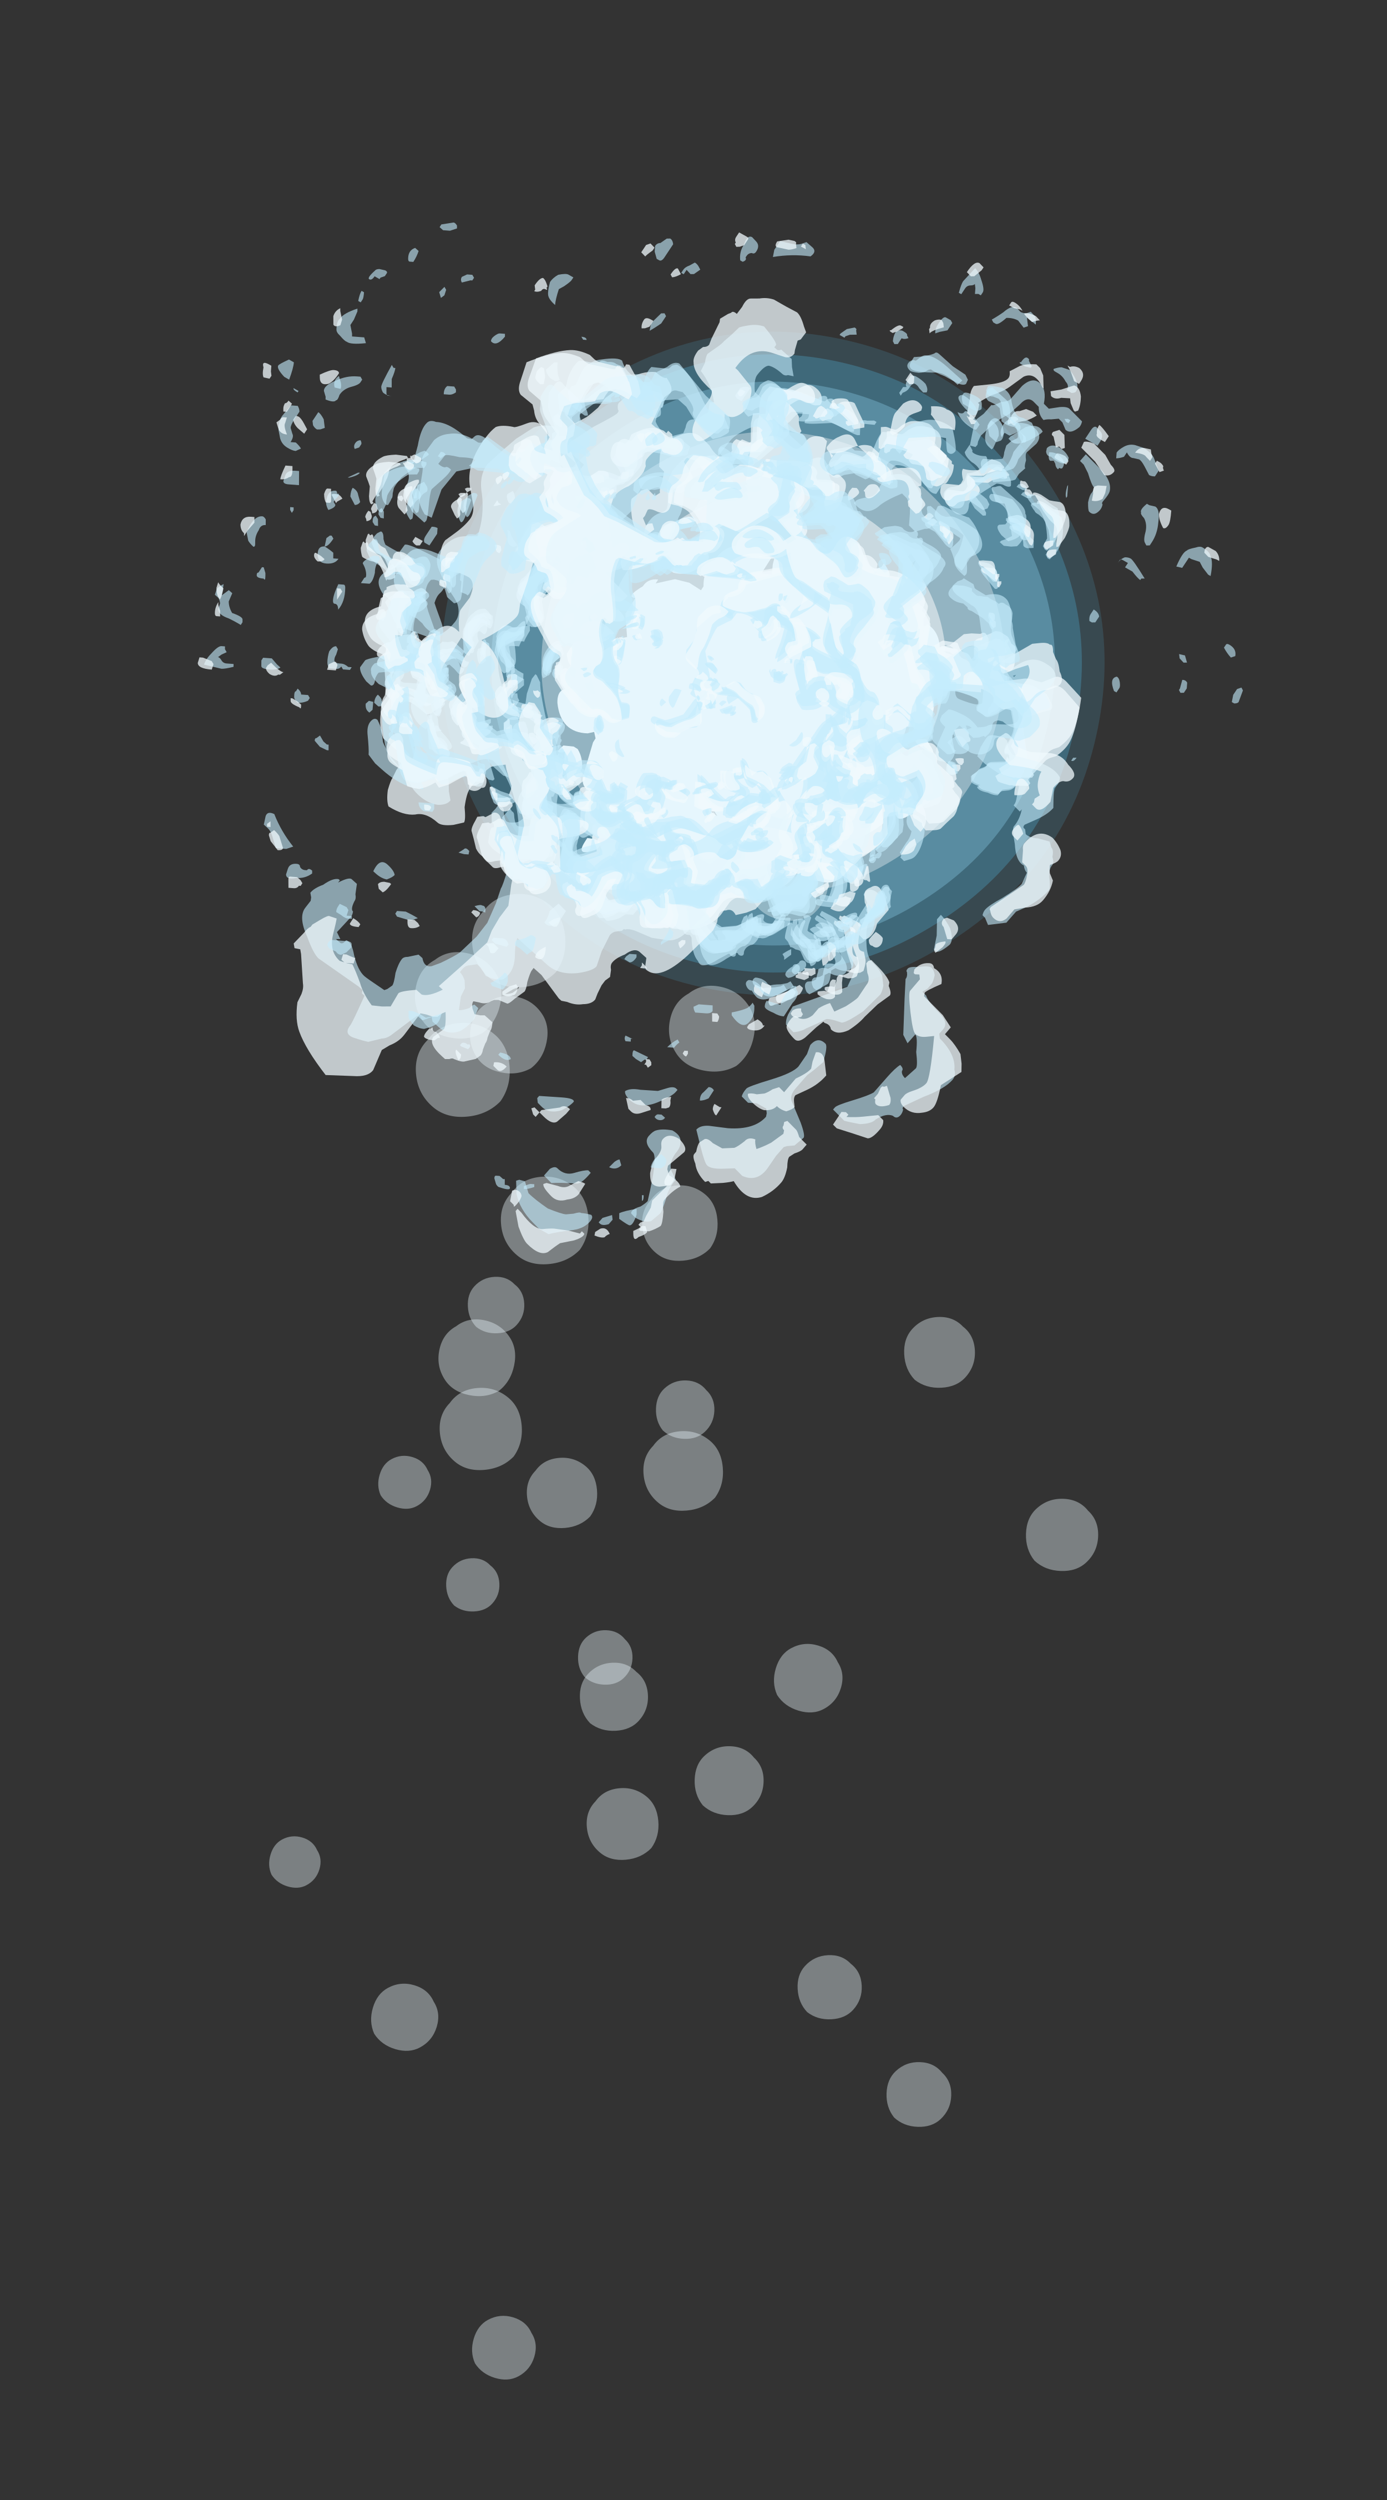 <?xml version="1.0" encoding="UTF-8" standalone="no"?>
<svg xmlns:ffdec="https://www.free-decompiler.com/flash" xmlns:xlink="http://www.w3.org/1999/xlink" ffdec:objectType="frame" height="187.65px" width="104.15px" xmlns="http://www.w3.org/2000/svg">
  <rect width="100%" height="100%" fill="#333333" stroke="none"/>
  <g transform="matrix(1.0, 0.0, 0.0, 1.0, 53.3, 51.15)">
    <use ffdec:characterId="70" height="37.8" transform="matrix(1.284, 0.29, -0.29, 1.284, -14.051, -31.101)" width="37.8" xlink:href="#sprite0"/>
    <use ffdec:characterId="72" height="37.8" transform="matrix(1.196, 0.27, -0.27, 1.196, -12.763, -29.063)" width="37.8" xlink:href="#sprite1"/>
    <use ffdec:characterId="74" height="37.8" transform="matrix(1.091, 0.246, -0.246, 1.091, -11.218, -26.618)" width="37.8" xlink:href="#sprite2"/>
    <use ffdec:characterId="76" height="37.8" transform="matrix(0.897, 0.202, -0.202, 0.897, -8.385, -22.135)" width="37.8" xlink:href="#sprite3"/>
    <use ffdec:characterId="78" height="37.8" transform="matrix(0.669, 0.151, -0.151, 0.669, -5.037, -16.837)" width="37.8" xlink:href="#sprite4"/>
    <use ffdec:characterId="79" height="2.3" transform="matrix(2.356, 0.082, 0.082, -2.356, 23.647, 66.666)" width="2.3" xlink:href="#shape5"/>
    <use ffdec:characterId="79" height="2.3" transform="matrix(2.112, 0.073, 0.073, -2.112, 13.187, 108.395)" width="2.3" xlink:href="#shape5"/>
    <use ffdec:characterId="79" height="2.3" transform="matrix(2.25, 0.078, 0.078, -2.25, -1.227, 84.998)" width="2.3" xlink:href="#shape5"/>
    <use ffdec:characterId="79" height="2.3" transform="matrix(1.777, 0.061, 0.061, -1.777, -9.964, 75.222)" width="2.3" xlink:href="#shape5"/>
    <use ffdec:characterId="79" height="2.3" transform="matrix(1.906, 0.066, 0.066, -1.906, -4.118, 56.766)" width="2.3" xlink:href="#shape5"/>
    <use ffdec:characterId="79" height="2.3" transform="matrix(2.308, -0.117, -0.117, -2.308, 14.731, 53.14)" width="2.3" xlink:href="#shape5"/>
    <use ffdec:characterId="79" height="2.3" transform="matrix(2.092, -0.106, -0.106, -2.092, 6.717, 100.528)" width="2.3" xlink:href="#shape5"/>
    <use ffdec:characterId="79" height="2.3" transform="matrix(2.22, -0.113, -0.113, -2.22, -9.623, 78.883)" width="2.3" xlink:href="#shape5"/>
    <use ffdec:characterId="79" height="2.3" transform="matrix(1.736, -0.088, -0.088, -1.736, -19.694, 69.897)" width="2.3" xlink:href="#shape5"/>
    <use ffdec:characterId="79" height="2.3" transform="matrix(1.841, -0.094, -0.094, -1.841, -18.06, 49.025)" width="2.3" xlink:href="#shape5"/>
    <use ffdec:characterId="79" height="2.3" transform="matrix(2.126, 0.637, 0.637, -2.126, 4.223, 76.512)" width="2.3" xlink:href="#shape5"/>
    <use ffdec:characterId="79" height="2.3" transform="matrix(1.977, 0.592, 0.592, -1.977, -18.405, 126.643)" width="2.3" xlink:href="#shape5"/>
    <use ffdec:characterId="79" height="2.3" transform="matrix(2.084, 0.624, 0.624, -2.084, -26.015, 101.929)" width="2.3" xlink:href="#shape5"/>
    <use ffdec:characterId="79" height="2.3" transform="matrix(1.596, 0.478, 0.478, -1.596, -33.536, 89.886)" width="2.3" xlink:href="#shape5"/>
    <use ffdec:characterId="79" height="2.3" transform="matrix(1.644, 0.492, 0.492, -1.644, -25.357, 61.424)" width="2.3" xlink:href="#shape5"/>
    <use ffdec:characterId="79" height="2.3" transform="matrix(-2.751, -0.567, 0.567, -2.751, -16.389, 27.366)" width="2.3" xlink:href="#shape5"/>
    <use ffdec:characterId="79" height="2.3" transform="matrix(-2.442, -0.503, 0.503, -2.442, -15.271, 54.137)" width="2.3" xlink:href="#shape5"/>
    <use ffdec:characterId="79" height="2.3" transform="matrix(-2.731, -0.563, 0.563, -2.731, 2.643, 29.838)" width="2.3" xlink:href="#shape5"/>
    <use ffdec:characterId="79" height="2.3" transform="matrix(-2.468, -0.509, 0.509, -2.468, -12.847, 29.923)" width="2.3" xlink:href="#shape5"/>
    <use ffdec:characterId="79" height="2.3" transform="matrix(-2.583, -0.532, 0.532, -2.583, 8.258, 18.483)" width="2.3" xlink:href="#shape5"/>
    <use ffdec:characterId="79" height="2.3" transform="matrix(-2.671, 0.236, -0.236, -2.671, -13.857, 58.9)" width="2.3" xlink:href="#shape5"/>
    <use ffdec:characterId="79" height="2.3" transform="matrix(-2.333, 0.206, -0.206, -2.333, -3.631, 88.195)" width="2.3" xlink:href="#shape5"/>
    <use ffdec:characterId="79" height="2.3" transform="matrix(-2.586, 0.229, -0.229, -2.586, 1.237, 61.961)" width="2.3" xlink:href="#shape5"/>
    <use ffdec:characterId="79" height="2.3" transform="matrix(-2.285, 0.202, -0.202, -2.285, -8.24, 63.296)" width="2.3" xlink:href="#shape5"/>
    <use ffdec:characterId="79" height="2.3" transform="matrix(-2.452, 0.216, -0.216, -2.452, 0.818, 43.22)" width="2.3" xlink:href="#shape5"/>
    <use ffdec:characterId="79" height="2.3" transform="matrix(-3.052, 0.27, -0.27, -3.052, -14.731, 32.349)" width="2.3" xlink:href="#shape5"/>
    <use ffdec:characterId="79" height="2.3" transform="matrix(-2.848, 0.252, -0.252, -2.848, -8.835, 43.436)" width="2.3" xlink:href="#shape5"/>
    <use ffdec:characterId="79" height="2.3" transform="matrix(-3.033, 0.268, -0.268, -3.033, -10.554, 22.63)" width="2.3" xlink:href="#shape5"/>
    <use ffdec:characterId="79" height="2.3" transform="matrix(-2.978, 0.263, -0.263, -2.978, 0.827, 17.722)" width="2.3" xlink:href="#shape5"/>
    <use ffdec:characterId="81" height="28.35" transform="matrix(-0.537, 0.842, -0.842, -0.537, 23.276, -2.777)" width="30.8" xlink:href="#sprite5"/>
    <use ffdec:characterId="99" height="17.45" transform="matrix(3.105, -0.147, 0.064, -1.839, -24.803, 11.578)" width="16.3" xlink:href="#shape7"/>
    <use ffdec:characterId="91" height="18.0" transform="matrix(3.105, -0.147, 0.064, -1.839, -25.45, 12.343)" width="16.65" xlink:href="#shape8"/>
    <use ffdec:characterId="92" height="13.65" transform="matrix(-3.061, 0.327, 0.044, 1.821, 25.472, -10.317)" width="13.9" xlink:href="#shape9"/>
    <use ffdec:characterId="96" height="14.35" transform="matrix(-3.061, 0.327, 0.044, 1.821, 27.454, -10.803)" width="14.95" xlink:href="#shape10"/>
    <use ffdec:characterId="95" height="16.7" transform="matrix(2.211, 0.201, 0.046, 1.904, -22.234, -13.35)" width="16.15" xlink:href="#shape11"/>
    <use ffdec:characterId="99" height="17.45" transform="matrix(2.211, 0.201, 0.046, 1.904, -22.356, -13.836)" width="16.3" xlink:href="#shape7"/>
    <use ffdec:characterId="99" height="17.45" transform="matrix(3.1, -0.231, 0.015, -1.84, -24.433, 12.28)" width="16.3" xlink:href="#shape7"/>
    <use ffdec:characterId="91" height="18.0" transform="matrix(3.1, -0.231, 0.015, -1.84, -25.059, 13.062)" width="16.65" xlink:href="#shape8"/>
    <use ffdec:characterId="92" height="13.65" transform="matrix(-2.997, 0.361, 0.093, 1.808, 24.967, -10.339)" width="13.9" xlink:href="#shape9"/>
    <use ffdec:characterId="96" height="14.35" transform="matrix(-3.051, 0.409, 0.093, 1.82, 27.238, -11.519)" width="14.95" xlink:href="#shape10"/>
    <use ffdec:characterId="95" height="16.7" transform="matrix(2.216, 0.141, 0.097, 1.902, -22.89, -12.757)" width="16.15" xlink:href="#shape11"/>
    <use ffdec:characterId="99" height="17.45" transform="matrix(2.216, 0.141, 0.097, 1.902, -22.675, -13.24)" width="16.3" xlink:href="#shape7"/>
    <use ffdec:characterId="94" height="19.35" transform="matrix(3.687, 2.097, 1.446, -2.179, -42.526, -8.469)" width="17.5" xlink:href="#shape12"/>
    <use ffdec:characterId="98" height="19.55" transform="matrix(3.726, 2.053, 1.455, -2.194, -43.959, -8.213)" width="16.05" xlink:href="#shape13"/>
    <use ffdec:characterId="99" height="17.45" transform="matrix(-2.906, 3.31, 1.861, 1.874, 13.341, -34.232)" width="16.3" xlink:href="#shape7"/>
    <use ffdec:characterId="91" height="18.0" transform="matrix(-2.917, 3.416, 1.873, 1.887, 12.84, -36.846)" width="16.65" xlink:href="#shape8"/>
    <use ffdec:characterId="92" height="13.65" transform="matrix(2.679, -3.442, -1.949, -1.744, -14.062, 38.289)" width="13.9" xlink:href="#shape9"/>
    <use ffdec:characterId="96" height="14.35" transform="matrix(2.683, -3.547, -1.962, -1.755, -15.114, 41.821)" width="14.95" xlink:href="#shape10"/>
    <use ffdec:characterId="95" height="16.7" transform="matrix(-2.398, 2.13, -2.05, -1.835, 37.149, -8.452)" width="16.15" xlink:href="#shape11"/>
    <use ffdec:characterId="99" height="17.45" transform="matrix(-2.398, 2.13, -2.05, -1.835, 37.331, -7.65)" width="16.3" xlink:href="#shape7"/>
    <use ffdec:characterId="99" height="17.45" transform="matrix(-1.579, -2.608, -1.625, 0.837, 20.236, 16.905)" width="16.3" xlink:href="#shape7"/>
    <use ffdec:characterId="91" height="18.0" transform="matrix(-1.646, -2.637, -1.636, 0.843, 22.08, 17.132)" width="16.65" xlink:href="#shape8"/>
    <use ffdec:characterId="92" height="13.65" transform="matrix(1.714, 2.486, 1.557, -0.923, -21.91, -16.344)" width="13.9" xlink:href="#shape9"/>
    <use ffdec:characterId="96" height="14.35" transform="matrix(1.781, 2.51, 1.567, -0.929, -24.021, -17.747)" width="14.95" xlink:href="#shape10"/>
    <use ffdec:characterId="95" height="16.7" transform="matrix(-0.906, -2.027, 1.638, -0.971, -1.739, 27.268)" width="16.15" xlink:href="#shape11"/>
    <use ffdec:characterId="99" height="17.45" transform="matrix(-0.906, -2.027, 1.638, -0.971, -2.303, 27.212)" width="16.3" xlink:href="#shape7"/>
    <use ffdec:characterId="99" height="17.45" transform="matrix(-1.649, -2.565, -1.602, 0.881, 20.581, 16.254)" width="16.3" xlink:href="#shape7"/>
    <use ffdec:characterId="91" height="18.0" transform="matrix(-1.717, -2.592, -1.612, 0.887, 22.439, 16.431)" width="16.65" xlink:href="#shape8"/>
    <use ffdec:characterId="92" height="13.65" transform="matrix(1.78, 2.438, 1.532, -0.965, -22.395, -15.813)" width="13.9" xlink:href="#shape9"/>
    <use ffdec:characterId="96" height="14.35" transform="matrix(1.849, 2.461, 1.542, -0.971, -24.555, -17.163)" width="14.95" xlink:href="#shape10"/>
    <use ffdec:characterId="95" height="16.7" transform="matrix(-0.96, -2.002, 1.611, -1.015, -1.052, 27.229)" width="16.15" xlink:href="#shape11"/>
    <use ffdec:characterId="99" height="17.45" transform="matrix(-0.96, -2.002, 1.611, -1.015, -1.657, 27.182)" width="16.3" xlink:href="#shape7"/>
    <use ffdec:characterId="94" height="19.35" transform="matrix(0.027, -4.242, -2.608, -0.196, 12.232, 42.187)" width="17.5" xlink:href="#shape12"/>
    <use ffdec:characterId="98" height="19.55" transform="matrix(-0.03, -4.254, -2.625, -0.197, 13.157, 43.293)" width="16.05" xlink:href="#shape13"/>
  </g>
  <defs>
    <g id="sprite0" transform="matrix(1.0, 0.0, 0.0, 1.0, 18.9, 18.9)">
      <use ffdec:characterId="69" height="5.4" transform="matrix(7.0, 0.0, 0.0, 7.0, -18.9, -18.9)" width="5.4" xlink:href="#shape0"/>
    </g>
    <g id="shape0" transform="matrix(1.0, 0.0, 0.0, 1.0, 2.7, 2.7)">
      <path d="M1.9 -1.9 Q2.7 -1.1 2.7 0.0 2.7 1.1 1.9 1.9 1.1 2.7 0.0 2.7 -1.1 2.7 -1.9 1.9 -2.7 1.1 -2.7 0.0 -2.7 -1.1 -1.9 -1.9 -1.1 -2.7 0.0 -2.7 1.1 -2.7 1.9 -1.9" fill="#58cbfc" fill-opacity="0.149" fill-rule="evenodd" stroke="none"/>
    </g>
    <g id="sprite1" transform="matrix(1.0, 0.0, 0.0, 1.0, 18.9, 18.9)">
      <use ffdec:characterId="71" height="5.4" transform="matrix(7.0, 0.0, 0.0, 7.0, -18.9, -18.9)" width="5.4" xlink:href="#shape1"/>
    </g>
    <g id="shape1" transform="matrix(1.0, 0.0, 0.0, 1.0, 2.7, 2.7)">
      <path d="M1.9 -1.9 Q2.7 -1.1 2.7 0.0 2.7 1.1 1.9 1.9 1.1 2.7 0.0 2.7 -1.1 2.7 -1.9 1.9 -2.7 1.1 -2.7 0.0 -2.7 -1.1 -1.9 -1.9 -1.1 -2.7 0.0 -2.7 1.1 -2.7 1.9 -1.9" fill="#58cbfc" fill-opacity="0.247" fill-rule="evenodd" stroke="none"/>
    </g>
    <g id="sprite2" transform="matrix(1.0, 0.0, 0.0, 1.0, 18.9, 18.9)">
      <use ffdec:characterId="73" height="5.4" transform="matrix(7.0, 0.0, 0.0, 7.0, -18.9, -18.9)" width="5.4" xlink:href="#shape2"/>
    </g>
    <g id="shape2" transform="matrix(1.0, 0.0, 0.0, 1.0, 2.7, 2.7)">
      <path d="M1.9 -1.9 Q2.7 -1.1 2.7 0.0 2.7 1.1 1.9 1.9 1.1 2.7 0.0 2.7 -1.1 2.7 -1.9 1.9 -2.7 1.1 -2.7 0.0 -2.7 -1.1 -1.9 -1.9 -1.1 -2.7 0.0 -2.7 1.1 -2.7 1.9 -1.9" fill="#99dffd" fill-opacity="0.298" fill-rule="evenodd" stroke="none"/>
    </g>
    <g id="sprite3" transform="matrix(1.0, 0.0, 0.0, 1.0, 18.9, 18.9)">
      <use ffdec:characterId="75" height="5.4" transform="matrix(7.0, 0.0, 0.0, 7.0, -18.9, -18.9)" width="5.4" xlink:href="#shape3"/>
    </g>
    <g id="shape3" transform="matrix(1.0, 0.0, 0.0, 1.0, 2.7, 2.7)">
      <path d="M1.9 -1.9 Q2.7 -1.1 2.7 0.0 2.7 1.1 1.9 1.9 1.1 2.7 0.0 2.7 -1.1 2.7 -1.9 1.9 -2.7 1.1 -2.7 0.0 -2.7 -1.1 -1.9 -1.9 -1.1 -2.7 0.0 -2.7 1.1 -2.7 1.9 -1.9" fill="#ffffff" fill-opacity="0.349" fill-rule="evenodd" stroke="none"/>
    </g>
    <g id="sprite4" transform="matrix(1.0, 0.0, 0.0, 1.0, 18.9, 18.9)">
      <use ffdec:characterId="77" height="5.4" transform="matrix(7.0, 0.0, 0.0, 7.0, -18.9, -18.9)" width="5.4" xlink:href="#shape4"/>
    </g>
    <g id="shape4" transform="matrix(1.0, 0.0, 0.0, 1.0, 2.7, 2.7)">
      <path d="M1.9 -1.9 Q2.7 -1.1 2.7 0.0 2.7 1.1 1.9 1.9 1.1 2.7 0.0 2.7 -1.1 2.7 -1.9 1.9 -2.7 1.1 -2.7 0.0 -2.7 -1.1 -1.9 -1.9 -1.1 -2.7 0.0 -2.7 1.1 -2.7 1.9 -1.9" fill="#ffffff" fill-opacity="0.498" fill-rule="evenodd" stroke="none"/>
    </g>
    <g id="shape5" transform="matrix(1.0, 0.0, 0.0, 1.0, 1.15, 1.15)">
      <path d="M0.8 -0.85 Q1.15 -0.5 1.15 0.0 1.15 0.5 0.8 0.8 0.5 1.15 0.0 1.15 -0.5 1.15 -0.85 0.8 -1.15 0.5 -1.15 0.0 -1.15 -0.5 -0.85 -0.85 -0.5 -1.15 0.0 -1.15 0.5 -1.15 0.8 -0.85" fill="#e8f6fb" fill-opacity="0.396" fill-rule="evenodd" stroke="none"/>
    </g>
    <g id="sprite5" transform="matrix(1.0, 0.0, 0.0, 1.0, 15.05, 13.65)">
      <use ffdec:characterId="80" height="4.05" transform="matrix(7.0, 0.0, 0.0, 7.0, -15.05, -13.65)" width="4.4" xlink:href="#shape6"/>
    </g>
    <g id="shape6" transform="matrix(1.0, 0.0, 0.0, 1.0, 2.15, 1.95)">
      <path d="M0.8 -1.25 L0.65 -1.45 0.65 -1.35 0.95 -1.15 Q1.05 -1.25 1.2 -1.25 1.45 -1.25 1.55 -1.05 L1.55 -1.0 1.65 -0.95 Q1.85 -0.75 1.65 -0.8 1.6 -0.8 1.55 -0.85 1.5 -0.75 1.4 -0.75 L1.35 -0.7 1.45 -0.55 1.55 -0.6 1.65 -0.5 1.7 -0.4 1.8 -0.5 Q1.85 -0.65 2.0 -0.55 2.15 -0.45 2.05 -0.25 2.0 -0.05 1.9 -0.05 1.95 0.1 1.95 0.25 L1.9 0.25 1.9 0.35 1.85 0.45 1.9 0.45 Q2.1 0.75 1.8 0.95 1.75 1.05 1.65 1.05 1.7 1.2 1.55 1.25 L1.2 1.35 1.15 1.35 1.1 1.4 1.15 1.45 Q1.3 1.7 1.05 1.9 0.9 2.0 0.85 1.85 L0.75 1.6 Q0.65 1.75 0.5 1.8 L0.5 1.8 Q0.75 1.95 0.55 2.1 L0.4 2.1 Q0.35 2.05 0.3 2.0 L0.25 1.95 0.25 1.9 Q0.25 1.8 0.35 1.8 L0.1 1.7 0.05 1.65 -0.15 1.8 -0.35 1.8 Q-0.3 1.9 -0.5 1.8 -0.6 1.8 -0.65 1.7 L-0.6 1.7 -0.75 1.55 -0.8 1.4 -0.8 1.25 -0.85 1.25 Q-1.0 1.35 -1.15 1.3 -1.3 1.3 -1.4 1.2 L-1.55 1.05 -1.5 1.0 -1.5 0.8 -1.3 0.8 -1.35 0.7 -1.45 0.75 -1.6 0.8 -1.65 0.75 -1.75 0.7 -1.85 0.6 -1.9 0.45 -1.9 0.35 -1.85 0.3 -1.85 0.25 -1.65 0.05 -1.7 -0.2 -1.75 -0.2 -1.85 -0.25 -1.9 -0.5 -2.05 -0.5 -2.1 -0.55 Q-2.25 -0.9 -1.95 -0.7 L-1.9 -0.6 -1.8 -0.8 -1.75 -0.85 -1.65 -0.8 -1.6 -0.8 Q-1.5 -1.0 -1.25 -1.15 -1.3 -1.3 -1.2 -1.45 -1.05 -1.6 -0.9 -1.55 L-0.85 -1.55 -0.75 -1.4 -0.4 -1.5 -0.4 -1.55 Q-0.5 -1.75 -0.35 -1.65 -0.25 -1.6 -0.25 -1.55 L-0.25 -1.6 0.05 -1.6 0.2 -1.7 0.25 -1.75 Q0.4 -1.7 0.55 -1.6 L0.6 -1.5 Q0.65 -1.7 0.85 -1.7 1.1 -1.7 1.15 -1.5 L1.2 -1.4 1.1 -1.3 Q1.05 -1.2 1.0 -1.2 L0.9 -1.2 Q0.85 -1.25 0.8 -1.25 M1.15 -0.2 L1.1 -0.1 Q1.15 -0.1 1.15 -0.15 L1.15 -0.2 M0.0 -1.75 L-0.05 -1.75 Q-0.15 -2.0 0.0 -1.95 0.25 -1.85 0.0 -1.75 M2.15 0.55 Q2.3 0.6 2.15 0.65 2.05 0.7 2.0 0.6 L1.95 0.55 Q1.85 0.35 2.0 0.4 L2.15 0.55 M2.1 0.85 Q2.0 0.65 2.15 0.7 2.35 0.85 2.15 0.85 L2.1 0.85 M1.45 1.55 Q1.55 1.65 1.4 1.6 L1.35 1.5 1.35 1.45 Q1.4 1.35 1.5 1.3 L1.65 1.3 1.7 1.35 1.55 1.5 1.45 1.55 M-1.65 -1.25 Q-1.5 -1.35 -1.35 -1.25 L-1.35 -1.2 -1.5 -0.95 Q-1.55 -0.85 -1.7 -0.95 L-1.8 -1.0 Q-1.8 -1.15 -1.65 -1.25 M-1.95 -0.25 Q-1.85 -0.05 -2.05 -0.25 L-2.1 -0.25 Q-2.0 -0.5 -1.95 -0.25 M-0.75 -1.65 Q-0.65 -1.9 -0.65 -1.7 -0.65 -1.45 -0.75 -1.65 M-1.2 1.45 Q-1.15 1.3 -1.0 1.4 -0.85 1.45 -0.8 1.6 L-0.8 1.65 -1.0 1.6 -1.15 1.5 -1.2 1.5 -1.2 1.45 M0.0 1.9 Q0.05 2.1 -0.15 1.95 L-0.15 1.9 Q-0.1 1.65 0.0 1.9" fill="#e6f6fd" fill-rule="evenodd" stroke="none"/>
    </g>
    <g id="shape7" transform="matrix(1.0, 0.0, 0.0, 1.0, 10.7, 4.3)">
      <path d="M2.05 -1.7 L2.0 -1.55 1.95 -1.45 1.9 -1.5 1.9 -1.55 Q1.9 -1.65 1.95 -1.65 L2.05 -1.7 M2.5 -0.15 Q2.45 -0.05 2.45 0.0 2.35 -0.1 2.4 -0.2 2.4 -0.25 2.5 -0.35 2.5 -0.25 2.5 -0.15 M5.2 5.9 L5.25 5.75 5.3 5.7 5.45 5.95 Q5.6 6.3 5.6 6.85 L5.6 7.1 5.55 7.4 Q5.45 7.5 5.2 7.85 5.05 8.05 4.9 8.05 4.8 8.05 4.8 7.95 4.85 7.8 4.9 7.7 4.9 7.65 5.0 7.55 L5.1 7.4 Q5.15 7.3 5.25 6.9 5.3 6.45 5.3 6.2 L5.2 5.9 M4.25 2.2 Q4.2 2.15 4.25 2.1 4.25 2.0 4.3 1.95 L4.35 1.95 4.35 2.0 4.3 2.2 4.25 2.2 M2.7 0.65 L2.7 0.8 2.6 1.1 2.55 1.1 Q2.5 0.95 2.55 0.85 L2.65 0.65 2.7 0.65 M4.05 4.6 L4.1 4.7 4.1 4.85 Q4.1 5.15 3.9 5.35 3.75 5.45 3.65 5.45 3.6 5.4 3.75 5.1 L4.0 4.6 4.05 4.6 M3.9 3.3 Q3.85 3.2 3.95 2.95 L4.0 2.95 Q4.0 3.25 3.9 3.3 M1.85 1.5 Q1.85 1.65 1.75 1.7 L1.65 1.75 1.45 1.7 Q1.45 1.5 1.45 1.4 L1.65 1.35 Q1.75 1.45 1.85 1.45 L1.85 1.5 M0.1 3.1 Q0.05 3.2 -0.05 3.2 L-0.05 3.05 0.1 3.05 0.1 3.1 M2.25 7.4 Q2.25 7.3 2.35 7.2 L2.5 7.05 2.7 6.65 Q2.8 6.4 2.9 6.35 2.95 6.4 2.95 6.6 2.95 7.0 2.65 7.25 2.4 7.45 2.3 7.45 L2.25 7.45 2.25 7.4 M0.25 9.55 L0.5 9.6 Q0.65 9.6 1.0 9.25 1.35 8.9 1.4 8.9 1.5 8.9 1.55 8.95 1.55 9.0 1.55 9.2 L1.45 9.4 1.4 9.7 1.45 9.8 1.5 9.85 Q1.8 9.85 2.1 9.25 L2.3 8.8 Q2.4 8.6 2.5 8.6 L2.65 9.0 Q2.8 9.4 2.8 9.5 2.8 9.65 2.65 9.9 L2.5 10.15 2.5 10.45 Q2.4 10.9 2.1 10.85 L1.85 10.8 1.65 10.8 1.6 10.85 1.5 11.0 1.3 11.05 Q1.25 11.05 1.15 10.7 L1.0 10.1 Q0.95 9.95 0.8 9.95 L0.5 9.95 0.35 10.0 0.15 10.05 Q-0.1 9.85 -0.1 9.75 -0.1 9.45 0.1 9.45 L0.25 9.55 M0.15 8.55 L0.15 8.85 Q0.05 9.0 -0.05 9.05 L-0.25 9.2 -0.4 9.3 Q-0.45 9.35 -0.55 9.7 -0.6 9.8 -0.95 9.95 L-1.35 10.0 Q-1.4 10.0 -1.5 9.9 L-1.6 9.7 Q-1.65 9.55 -1.65 9.2 -1.65 9.0 -1.8 8.75 -2.0 8.4 -2.1 8.4 L-2.35 8.5 Q-2.5 8.5 -2.55 8.15 -2.55 7.75 -2.4 7.75 -2.35 7.75 -2.35 7.8 L-2.3 8.0 -2.1 8.05 -1.65 8.2 Q-1.55 8.2 -1.5 8.4 -1.45 8.55 -1.4 8.95 L-1.25 9.05 -1.05 9.15 -0.15 8.35 0.0 8.4 Q0.1 8.45 0.15 8.55 M4.75 6.2 L4.9 6.2 4.9 6.5 Q4.8 6.65 4.6 7.05 4.55 7.15 4.35 7.15 L4.3 7.15 4.3 7.05 Q4.35 6.95 4.5 6.8 4.65 6.65 4.65 6.35 4.65 6.25 4.75 6.2 M3.0 7.75 Q3.05 7.7 3.15 7.7 3.3 7.7 3.3 8.1 3.3 8.3 3.95 8.9 4.0 8.9 4.1 8.85 4.2 8.75 4.25 8.75 4.3 8.75 4.3 8.8 L4.3 8.95 Q4.25 9.25 4.15 9.35 L3.95 9.4 Q3.9 9.4 3.7 9.25 3.55 9.1 3.35 9.1 L3.3 8.85 Q3.25 8.65 3.05 8.6 2.9 8.6 2.85 8.5 2.75 8.4 2.8 8.1 2.9 7.85 3.0 7.75 M4.75 8.25 L4.8 8.25 4.8 8.3 Q4.8 8.4 4.7 8.5 L4.6 8.5 4.55 8.4 Q4.6 8.35 4.65 8.3 L4.7 8.25 4.75 8.25 M0.55 11.15 L0.6 11.15 0.6 11.6 Q0.55 11.75 0.45 12.0 0.3 12.25 0.2 12.25 0.0 12.35 -0.05 12.55 -0.05 12.7 -0.15 12.7 -0.2 12.7 -0.25 12.65 -0.25 12.6 -0.3 12.6 L-0.65 12.85 Q-1.0 13.15 -1.2 13.15 -1.3 13.15 -1.35 13.0 -1.55 12.75 -1.55 12.1 L-1.6 12.0 -1.7 12.0 Q-1.85 12.0 -1.85 11.6 -1.85 11.15 -1.9 11.0 L-1.9 10.85 -2.0 10.9 -2.1 10.9 Q-2.15 10.9 -2.25 10.8 -2.3 10.7 -2.3 10.6 -2.3 10.5 -2.15 10.3 -2.05 10.1 -2.0 10.1 -1.95 10.1 -1.95 10.15 -1.9 10.25 -1.85 10.25 L-1.6 10.6 -1.15 11.25 -1.1 11.5 -1.3 11.5 Q-1.3 11.6 -1.1 11.85 -0.95 12.15 -0.9 12.15 L-0.65 12.1 Q-0.65 11.95 -0.7 11.9 -0.75 11.9 -0.75 11.75 -0.65 11.7 -0.45 11.7 L-0.1 11.7 Q0.0 11.65 0.25 11.4 0.5 11.15 0.55 11.15 M-8.2 -0.05 L-8.1 0.1 -8.1 0.25 -8.15 0.25 -8.25 0.2 -8.4 0.15 -8.65 0.55 Q-8.75 0.7 -8.85 0.95 -8.7 1.2 -8.7 1.25 -8.7 1.4 -8.8 1.4 -8.85 1.4 -9.05 0.9 -9.0 0.3 -8.7 0.05 -8.55 -0.15 -8.3 -0.15 L-8.2 -0.05 M-5.5 -3.2 L-5.3 -3.1 -5.1 -3.15 -5.0 -3.1 -4.9 -3.1 Q-4.95 -2.95 -5.05 -2.95 -5.25 -2.9 -5.3 -2.8 L-5.4 -2.4 -5.45 -2.25 Q-5.4 -2.15 -5.4 -2.1 -5.4 -1.75 -5.55 -1.65 L-5.85 -1.6 Q-5.9 -1.6 -5.95 -1.65 L-6.0 -1.7 Q-6.5 -1.5 -6.5 -1.2 L-6.5 -1.0 -6.45 -0.65 Q-6.4 -0.55 -6.45 -0.5 L-6.45 -0.35 -6.4 -0.25 Q-6.35 -0.15 -6.35 0.0 -6.35 0.2 -6.6 0.2 -6.65 0.2 -6.7 0.1 -6.8 0.0 -6.85 -0.2 L-6.8 -0.25 Q-6.8 -0.35 -6.8 -0.4 -6.8 -0.45 -6.85 -0.5 -6.9 -0.6 -6.95 -0.65 -6.95 -0.75 -7.0 -0.9 L-7.0 -1.0 Q-7.1 -1.0 -7.1 -1.15 -7.15 -1.3 -7.05 -1.45 L-6.9 -1.6 Q-6.85 -1.7 -6.8 -1.75 L-6.55 -2.15 Q-6.4 -2.55 -6.3 -2.55 L-6.1 -2.45 -6.0 -2.45 Q-5.95 -2.4 -5.95 -2.15 -6.0 -2.1 -5.9 -2.1 L-5.55 -2.35 -5.6 -2.45 Q-5.6 -2.5 -5.65 -2.6 -5.75 -2.7 -5.75 -2.85 -5.75 -3.1 -5.7 -3.25 -5.7 -3.45 -5.7 -3.7 -5.7 -4.1 -5.5 -4.25 -5.4 -4.3 -5.15 -4.3 L-4.95 -4.2 Q-4.9 -4.2 -4.8 -3.95 -4.65 -3.7 -4.6 -3.7 -4.55 -3.7 -4.5 -3.75 -4.4 -3.85 -4.3 -3.85 -4.05 -3.85 -3.95 -3.55 L-3.9 -3.25 Q-3.9 -3.2 -3.9 -3.15 L-4.0 -2.85 -3.95 -2.85 -3.7 -3.25 Q-3.6 -3.35 -3.45 -3.35 -3.4 -3.35 -3.35 -3.2 -3.3 -3.15 -3.3 -3.1 -3.3 -2.9 -3.7 -2.7 L-4.0 -2.55 Q-4.0 -2.35 -4.05 -2.3 L-4.15 -2.25 -4.35 -2.25 Q-4.4 -2.25 -4.5 -2.65 -4.55 -2.9 -4.5 -3.15 L-4.55 -3.2 Q-4.65 -3.3 -4.7 -3.3 -4.8 -3.35 -4.95 -3.55 -5.1 -3.75 -5.2 -3.75 -5.3 -3.75 -5.35 -3.65 -5.45 -3.5 -5.5 -3.2 M-4.3 -3.0 L-4.4 -3.05 Q-4.4 -2.95 -4.35 -2.9 L-4.3 -3.0 M-3.05 -2.4 Q-3.05 -3.0 -2.85 -3.4 -2.65 -3.8 -2.4 -3.8 L-2.2 -3.75 Q-2.05 -3.7 -2.05 -3.55 L-1.95 -3.5 Q-1.85 -3.4 -1.85 -3.3 -1.85 -3.15 -1.9 -3.1 L-1.9 -3.05 Q-2.05 -2.95 -2.15 -2.7 -2.05 -2.7 -1.9 -2.6 L-1.9 -2.4 -2.1 -2.4 Q-2.2 -2.4 -2.25 -2.45 -2.35 -2.3 -2.4 -2.3 -2.45 -2.3 -2.45 -2.6 -2.45 -3.0 -2.25 -3.15 L-2.1 -3.25 -2.15 -3.35 -2.2 -3.35 Q-2.25 -3.35 -2.3 -3.4 -2.35 -3.5 -2.4 -3.5 -2.45 -3.5 -2.75 -2.95 -3.0 -2.4 -3.05 -2.4 M-0.75 2.65 L-0.75 2.7 -0.65 2.9 Q-0.65 2.95 -0.75 3.0 L-0.8 2.95 -0.85 2.85 -0.85 2.7 Q-0.85 2.65 -0.8 2.65 L-0.75 2.65 M-0.85 1.95 L-0.85 2.05 Q-1.0 2.1 -1.0 1.95 L-0.85 1.95 M-5.05 2.35 L-5.0 2.4 -4.95 2.65 -4.9 3.2 -4.95 3.3 Q-4.95 3.4 -5.0 3.4 -5.05 3.2 -5.1 3.0 L-5.1 2.4 -5.05 2.35 M-4.45 4.0 Q-4.45 4.05 -4.45 4.15 L-4.55 4.25 Q-4.65 4.15 -4.65 4.05 -4.65 3.9 -4.55 3.75 L-4.5 3.7 Q-4.45 3.8 -4.45 3.9 -4.45 3.95 -4.45 4.0 M-3.3 7.75 Q-3.3 7.85 -3.25 7.85 L-3.25 8.0 -3.35 8.1 Q-3.4 8.15 -3.45 8.15 -3.6 8.15 -3.8 7.95 -4.0 7.75 -3.95 7.4 -3.9 7.25 -3.9 7.2 -3.7 7.25 -3.7 7.6 -3.6 7.7 -3.5 7.7 L-3.3 7.75 M-5.2 6.8 L-5.15 7.05 Q-5.25 7.3 -5.35 7.3 -5.45 7.3 -5.45 6.95 -5.45 6.8 -5.35 6.75 L-5.25 6.7 -5.2 6.7 -5.2 6.8 M-5.1 10.0 L-5.1 9.95 Q-5.1 9.9 -5.15 9.9 L-5.35 10.05 Q-5.55 10.2 -5.7 10.2 L-5.8 10.05 Q-5.9 9.9 -5.95 9.85 L-6.05 9.85 Q-6.15 9.8 -6.15 9.75 -6.2 9.45 -6.05 8.95 L-5.85 8.35 Q-5.85 8.15 -5.9 8.05 L-5.95 7.95 -5.95 7.8 -5.85 7.55 Q-5.8 7.45 -5.75 7.45 -5.7 7.45 -5.55 7.5 L-5.4 7.6 -5.4 7.85 Q-5.4 7.95 -5.45 8.35 L-5.55 8.75 Q-5.55 8.9 -5.55 9.05 L-5.35 9.25 Q-5.3 9.3 -5.25 9.3 L-5.25 9.55 -5.3 9.55 Q-5.15 9.7 -5.0 9.7 -4.95 9.7 -4.8 10.05 -4.6 10.4 -4.65 10.65 -4.6 10.75 -4.6 10.85 L-4.4 10.95 Q-4.3 10.95 -4.0 10.8 -3.75 10.65 -3.65 10.65 -3.6 10.65 -3.55 10.7 L-3.55 10.8 -3.5 11.0 -3.75 11.35 -4.0 11.35 -4.2 11.5 Q-4.45 11.65 -4.65 11.65 -4.7 11.65 -4.8 11.45 -4.9 11.25 -5.0 11.25 -5.05 11.25 -5.1 11.1 -5.2 11.0 -5.2 10.9 L-5.25 10.75 -5.15 10.45 Q-5.05 10.25 -5.05 10.1 L-5.1 10.0 M-2.75 10.1 Q-2.7 10.15 -2.65 10.2 L-2.55 10.3 -2.55 10.4 Q-2.6 10.5 -2.8 10.55 -2.9 10.55 -3.0 10.25 -3.05 10.0 -3.05 9.8 L-2.95 9.8 -2.75 10.1 M-5.7 1.0 Q-5.75 1.1 -5.85 1.1 -5.95 1.15 -6.0 1.35 -6.05 1.4 -6.1 1.8 -6.15 2.1 -6.25 2.1 -6.3 2.1 -6.35 2.05 -6.4 2.0 -6.4 1.8 -6.4 1.45 -6.15 1.1 -5.95 0.85 -5.85 0.85 L-5.75 0.85 -5.7 1.0 M-5.9 1.85 L-5.85 1.7 -5.8 1.7 Q-5.75 1.7 -5.75 1.8 -5.75 2.0 -5.85 2.05 -5.9 2.1 -6.0 2.0 -6.0 1.95 -5.9 1.85 M-6.95 0.3 Q-6.95 0.75 -7.25 0.8 -7.4 0.85 -7.65 1.05 L-7.65 1.25 -7.6 1.45 -7.5 1.6 -7.35 1.8 -7.35 2.05 -7.5 2.2 Q-7.55 2.3 -7.6 2.3 L-7.65 2.25 -7.65 2.05 Q-7.65 1.95 -7.65 1.9 -7.65 1.85 -7.7 1.75 L-7.8 1.65 Q-7.9 1.45 -7.95 0.9 -7.8 0.3 -7.45 0.45 -7.3 0.55 -7.2 0.4 -7.05 0.2 -7.0 0.2 L-6.95 0.2 -6.95 0.3 M-6.1 5.05 L-5.85 4.95 -5.8 5.05 Q-5.7 5.2 -5.7 5.35 -5.7 5.5 -5.85 5.75 -6.0 6.0 -6.05 6.0 L-6.2 5.8 Q-6.45 5.8 -6.35 6.3 -6.3 6.5 -6.55 6.75 -6.75 6.95 -6.75 7.3 -6.75 7.4 -6.6 7.45 -6.5 7.45 -6.5 7.5 -6.45 7.55 -6.45 7.65 -6.45 7.85 -6.6 7.8 L-6.8 7.75 -7.1 7.85 Q-7.2 7.85 -7.3 7.8 -7.4 7.65 -7.35 7.35 -7.3 6.9 -7.0 6.75 L-6.8 6.65 Q-6.75 6.6 -6.75 6.4 -6.75 6.35 -6.8 6.3 L-6.85 6.2 -6.9 6.0 Q-6.75 5.35 -6.4 5.2 L-6.1 5.05 M-8.35 1.05 L-8.3 1.1 -8.3 1.4 -8.35 1.6 Q-8.4 1.7 -8.45 1.7 -8.55 1.7 -8.5 1.5 -8.5 1.35 -8.4 1.1 L-8.35 1.05 M-9.1 1.75 L-9.15 1.75 -9.2 1.7 -9.3 1.65 -9.6 1.7 Q-9.75 1.75 -9.9 1.85 L-10.15 1.9 Q-10.35 1.9 -10.35 2.15 -10.35 2.2 -10.35 2.35 -10.25 2.5 -10.25 2.7 -10.3 2.75 -10.35 2.85 L-10.45 3.0 Q-10.45 3.05 -10.45 3.15 L-10.4 3.35 Q-10.4 3.55 -10.6 3.6 -10.65 3.6 -10.7 3.55 L-10.7 3.05 Q-10.7 2.95 -10.6 2.8 L-10.45 2.6 -10.45 2.4 Q-10.65 2.2 -10.65 1.95 -10.65 1.65 -10.4 1.6 L-10.1 1.6 Q-10.05 1.6 -9.95 1.45 -9.8 1.35 -9.8 1.3 L-9.6 1.3 -9.45 1.25 Q-9.4 1.25 -9.25 1.4 L-9.05 1.6 -9.1 1.75 M-9.6 2.4 Q-9.6 2.6 -9.8 2.75 -10.0 2.9 -10.1 2.9 -10.15 2.65 -9.95 2.45 L-9.65 2.3 -9.6 2.3 Q-9.6 2.35 -9.6 2.4 M-10.1 3.95 Q-10.15 3.75 -10.1 3.5 -10.05 3.3 -9.95 3.3 L-9.9 3.35 Q-9.85 3.45 -9.9 3.55 -9.9 3.75 -9.95 3.9 -10.0 4.05 -10.1 3.95 M-10.2 4.25 L-10.2 4.4 -10.15 4.65 Q-10.05 4.95 -10.05 5.05 -10.0 5.1 -9.95 5.1 -9.9 5.1 -9.8 5.2 -9.7 5.35 -9.7 5.4 -9.7 5.6 -9.85 5.6 -9.9 5.6 -9.95 5.55 -9.95 5.5 -10.0 5.5 -10.15 5.5 -10.2 5.45 -10.35 5.3 -10.35 4.8 L-10.35 4.25 -10.2 4.25 M-6.8 6.85 L-6.85 6.9 -6.8 6.9 -6.8 6.85" fill="#c5edfe" fill-opacity="0.6" fill-rule="evenodd" stroke="none"/>
    </g>
    <g id="shape8" transform="matrix(1.0, 0.0, 0.0, 1.0, 10.9, 4.7)">
      <path d="M2.5 -0.05 Q2.45 0.0 2.4 -0.05 2.4 -0.15 2.45 -0.25 L2.5 -0.25 2.5 -0.05 M5.4 5.85 L5.45 5.9 5.45 6.05 Q5.5 6.1 5.4 6.1 5.3 6.1 5.25 6.05 5.2 5.95 5.25 5.8 L5.3 5.75 Q5.35 5.8 5.4 5.85 M5.45 6.2 L5.5 6.2 5.65 6.55 Q5.75 6.9 5.75 7.05 5.75 7.55 5.6 7.65 5.45 7.7 5.35 7.75 L5.15 8.0 Q5.0 8.15 4.95 8.1 L4.95 8.0 5.0 8.0 5.1 7.7 5.25 7.35 Q5.3 7.25 5.4 7.1 5.5 6.9 5.45 6.35 L5.45 6.2 M4.35 2.2 L4.3 2.15 Q4.3 2.05 4.3 1.95 4.35 1.95 4.4 2.2 L4.35 2.2 M2.65 1.0 L2.6 1.0 2.6 0.8 Q2.65 0.7 2.7 0.65 L2.7 0.75 2.75 0.9 Q2.75 0.95 2.7 1.0 L2.65 1.0 M3.9 3.35 Q3.9 3.15 4.0 3.0 L4.05 3.05 4.05 3.2 Q4.05 3.35 3.9 3.35 M4.1 4.65 L4.15 4.8 Q4.15 4.85 4.15 4.9 L4.05 4.9 4.05 5.05 Q4.05 5.4 3.95 5.45 L3.75 5.5 3.65 5.5 Q3.65 5.3 3.75 5.25 L4.0 4.9 4.05 4.9 4.05 4.85 Q4.05 4.8 4.05 4.7 L4.1 4.65 M1.7 1.6 L1.7 1.7 Q1.7 1.8 1.65 1.85 1.55 1.85 1.5 1.75 L1.6 1.65 1.7 1.6 M2.3 7.45 Q2.4 7.3 2.45 7.3 L2.55 7.45 2.5 7.55 2.45 7.6 Q2.4 7.6 2.35 7.5 L2.3 7.45 M1.25 9.25 Q1.3 9.1 1.35 9.05 1.4 9.1 1.4 9.3 1.4 9.55 1.35 9.7 1.25 9.9 1.15 9.9 1.15 10.05 1.1 10.2 1.0 10.3 0.95 10.3 L0.9 10.2 Q0.85 10.1 0.8 10.1 L0.6 10.25 Q0.4 10.4 0.2 10.4 L0.05 10.1 Q-0.05 9.9 0.05 9.75 L0.2 9.85 0.3 9.95 Q0.4 9.95 0.6 9.8 L0.9 9.8 0.9 9.6 Q0.95 9.55 1.0 9.5 1.1 9.45 1.15 9.4 L1.25 9.25 M0.15 9.05 Q0.15 9.2 0.0 9.25 L-0.25 9.3 -0.4 9.35 -0.4 9.4 Q-0.45 9.55 -0.4 9.65 -0.4 9.9 -0.6 10.05 -0.8 10.15 -0.95 10.15 L-1.25 10.2 -1.5 10.3 Q-1.55 10.3 -1.6 10.1 L-1.65 10.05 Q-1.7 9.9 -1.7 9.45 L-1.7 9.25 -1.65 9.2 -1.6 9.2 -1.5 9.4 Q-1.45 9.6 -1.35 9.6 L-1.1 9.65 Q-1.05 9.65 -0.85 9.55 L-0.65 9.4 -0.7 9.15 Q-0.6 9.05 -0.5 9.0 L-0.35 9.0 Q-0.2 8.95 -0.15 8.75 -0.15 8.6 -0.05 8.6 0.05 8.6 0.1 8.65 0.15 8.75 0.15 9.05 M1.2 10.7 L1.2 10.4 1.25 10.35 1.3 10.4 Q1.35 10.4 1.35 10.5 L1.4 10.55 1.65 10.45 Q1.8 10.35 1.9 10.25 1.85 10.1 1.8 10.05 1.85 9.85 1.95 9.85 2.1 9.8 2.15 9.75 L2.3 9.5 2.35 9.2 Q2.35 9.0 2.4 8.95 L2.5 8.9 Q2.55 8.9 2.65 9.0 L2.7 9.0 Q2.75 9.0 2.8 9.2 2.9 9.4 2.9 9.75 L2.85 9.8 2.85 9.9 2.7 10.15 Q2.6 10.3 2.55 10.35 2.65 11.0 2.4 11.25 2.2 11.4 2.0 11.4 1.9 11.4 1.75 11.25 1.65 11.1 1.6 11.1 L1.5 11.15 Q1.4 11.25 1.35 11.25 L1.25 11.25 1.25 10.95 Q1.2 10.8 1.2 10.75 L1.2 10.7 M4.8 6.35 L4.85 6.3 Q4.9 6.35 4.9 6.7 4.9 6.95 4.75 7.1 4.65 7.25 4.55 7.25 L4.35 7.2 Q4.35 7.15 4.4 7.0 L4.55 6.9 Q4.65 6.85 4.7 6.65 L4.8 6.35 M2.95 6.75 L2.95 6.85 Q2.95 7.0 2.85 7.1 L2.7 7.25 Q2.65 7.2 2.7 7.05 L2.7 6.85 2.8 6.7 Q2.8 6.6 2.85 6.5 L2.95 6.75 M3.0 8.15 Q3.05 8.25 3.2 8.25 3.3 8.25 3.45 8.4 3.55 8.55 3.55 8.65 3.55 8.75 3.5 8.85 L3.4 9.0 3.75 8.95 3.85 9.05 4.0 9.1 4.1 9.15 4.15 9.1 4.2 9.1 4.2 9.2 4.25 9.2 4.25 9.25 4.15 9.45 Q4.05 9.55 3.95 9.6 3.9 9.6 3.75 9.4 3.65 9.2 3.6 9.2 3.4 9.2 3.25 9.3 3.2 9.2 3.25 8.85 L3.2 8.7 3.15 8.65 2.8 8.75 Q2.7 8.75 2.7 8.4 2.75 8.05 2.9 8.05 2.95 8.05 3.0 8.15 M4.85 8.35 Q4.8 8.55 4.75 8.6 4.7 8.6 4.65 8.65 4.6 8.45 4.7 8.35 L4.8 8.3 4.85 8.35 M0.7 11.5 L0.7 11.6 Q0.55 12.1 0.45 12.45 0.4 12.55 0.2 12.55 0.1 12.55 0.05 12.45 L0.05 12.25 0.25 11.95 Q0.35 11.8 0.45 11.6 L0.4 11.6 0.4 11.5 0.45 11.4 0.7 11.45 0.7 11.5 M-8.45 -0.3 Q-8.4 -0.3 -8.3 -0.2 L-8.15 -0.05 -8.15 0.05 Q-8.25 0.15 -8.4 0.15 L-8.45 0.1 Q-8.5 0.05 -8.55 0.05 -8.6 0.05 -8.7 0.15 -8.8 0.25 -8.8 0.2 -8.85 0.2 -8.85 0.05 -8.85 -0.2 -8.65 -0.3 L-8.45 -0.3 M-5.3 -4.7 Q-5.25 -4.7 -5.15 -4.6 L-5.0 -4.4 -5.0 -4.2 Q-4.95 -4.15 -4.85 -4.05 -4.75 -4.0 -4.7 -3.9 L-4.6 -3.95 -4.6 -4.25 -4.5 -4.35 -4.45 -4.35 -4.3 -4.4 Q-4.25 -4.4 -4.1 -4.1 -3.95 -3.8 -4.0 -3.65 -4.0 -3.45 -4.05 -3.4 L-4.2 -3.35 -4.25 -3.5 Q-4.2 -3.6 -4.15 -3.6 L-4.2 -3.8 -4.25 -3.8 -4.35 -3.85 Q-4.4 -3.85 -4.45 -3.6 -4.5 -3.4 -4.6 -3.4 -4.65 -3.4 -4.75 -3.5 -4.85 -3.6 -4.9 -3.7 -4.95 -3.6 -5.05 -3.55 -5.2 -3.45 -5.25 -3.45 -5.3 -3.45 -5.35 -3.95 -5.45 -4.0 -5.45 -3.9 L-5.5 -3.75 -5.5 -3.45 -5.45 -3.2 Q-5.45 -2.9 -5.6 -2.8 -5.7 -2.7 -5.8 -2.7 -5.9 -2.7 -5.9 -2.95 L-5.85 -3.25 Q-5.8 -3.4 -5.85 -3.7 L-5.85 -4.0 Q-5.85 -4.35 -5.6 -4.55 -5.45 -4.7 -5.3 -4.7 M-6.85 -1.75 Q-6.8 -1.85 -6.8 -2.15 -6.8 -2.5 -6.6 -2.65 -6.5 -2.8 -6.35 -2.8 L-6.15 -2.6 Q-5.95 -2.35 -5.85 -2.25 L-5.85 -2.1 -5.9 -2.0 Q-5.9 -1.95 -5.95 -1.95 -6.0 -1.95 -6.15 -2.05 -6.25 -2.15 -6.3 -2.25 L-6.35 -2.15 Q-6.4 -2.1 -6.4 -2.0 -6.35 -1.65 -6.45 -1.5 -6.55 -1.4 -6.75 -1.3 -6.8 -1.3 -6.8 -1.15 -6.8 -1.05 -6.75 -1.0 L-6.65 -0.9 Q-6.7 -0.75 -6.6 -0.75 -6.65 -0.75 -6.65 -0.6 L-6.65 -0.35 Q-6.65 -0.25 -6.55 -0.2 L-6.5 -0.1 -6.45 0.05 Q-6.55 0.2 -6.65 0.2 -6.75 0.2 -6.85 0.1 -7.05 0.0 -7.05 -0.2 L-7.05 -0.35 Q-7.05 -0.4 -7.0 -0.45 -6.95 -0.45 -6.95 -0.65 -6.95 -0.85 -7.1 -1.05 L-7.3 -1.25 -7.3 -1.4 Q-7.2 -1.75 -7.0 -1.7 -6.9 -1.7 -6.85 -1.75 M-5.4 -2.2 Q-5.4 -2.15 -5.4 -2.0 -5.4 -1.85 -5.5 -1.75 -5.6 -1.65 -5.65 -1.65 -5.8 -1.65 -5.7 -1.95 -5.65 -2.3 -5.5 -2.3 L-5.4 -2.2 M-3.4 -3.45 L-3.35 -3.3 Q-3.35 -3.2 -3.6 -2.95 L-3.85 -2.75 Q-4.0 -2.85 -3.8 -3.3 -3.75 -3.35 -3.65 -3.4 L-3.45 -3.5 -3.4 -3.45 M-2.85 -3.0 Q-2.9 -2.8 -2.95 -2.75 -3.0 -2.7 -3.1 -2.7 L-3.1 -3.7 Q-2.9 -3.95 -2.55 -3.95 -2.5 -3.95 -2.45 -3.9 L-2.4 -3.7 -2.35 -3.55 -2.5 -3.55 Q-2.6 -3.55 -2.9 -3.3 L-2.85 -3.0 M-4.35 -3.25 L-4.25 -3.2 -4.2 -3.1 -4.2 -3.0 Q-4.2 -2.75 -4.35 -2.75 -4.55 -2.75 -4.55 -3.0 -4.5 -3.25 -4.35 -3.25 M-2.0 -3.65 L-2.0 -3.6 Q-2.0 -3.55 -1.95 -3.45 L-2.05 -3.35 Q-2.15 -3.35 -2.25 -3.55 -2.15 -3.7 -2.1 -3.7 L-2.0 -3.65 M-2.1 -3.1 L-2.1 -3.0 Q-2.1 -2.95 -2.2 -2.75 -2.25 -2.6 -2.25 -2.4 -2.35 -2.3 -2.45 -2.3 L-2.5 -2.3 Q-2.5 -2.75 -2.45 -2.85 -2.4 -3.1 -2.2 -3.15 L-2.1 -3.1 M-2.05 -2.5 L-2.0 -2.35 -2.05 -2.25 Q-2.05 -2.2 -2.1 -2.2 L-2.2 -2.25 -2.2 -2.5 -2.1 -2.55 -2.05 -2.5 M-1.0 2.1 L-1.05 2.0 Q-1.0 1.95 -0.95 1.95 L-0.9 1.95 Q-0.9 2.05 -0.95 2.1 L-1.0 2.1 M-0.05 3.05 L0.05 3.1 0.0 3.2 Q-0.1 3.2 -0.1 3.15 -0.1 3.05 -0.05 3.05 M-0.85 3.0 Q-0.9 3.0 -0.9 2.9 -0.9 2.85 -0.85 2.85 L-0.75 2.8 -0.75 3.0 -0.85 3.0 M-5.0 2.5 L-5.1 2.6 -5.15 2.6 Q-5.2 2.5 -5.15 2.35 L-5.1 2.35 Q-5.0 2.4 -5.0 2.5 M-5.2 2.95 L-5.1 2.95 Q-5.05 2.95 -5.05 3.0 -4.95 3.1 -4.95 3.3 L-5.0 3.35 -5.05 3.35 -5.2 3.2 -5.2 2.95 M-4.65 3.75 Q-4.6 3.75 -4.6 3.8 -4.55 3.85 -4.55 4.05 -4.55 4.2 -4.6 4.25 L-4.65 4.3 -4.7 4.25 -4.75 3.8 -4.7 3.75 -4.65 3.75 M-3.65 7.95 L-3.55 7.9 -3.45 7.9 -3.3 7.95 Q-3.4 8.15 -3.5 8.15 L-3.6 8.1 -3.65 7.95 M-3.8 7.95 L-3.85 7.95 Q-4.0 7.95 -4.1 7.65 -4.2 7.3 -4.0 7.15 L-3.95 7.25 -3.9 7.3 Q-3.85 7.5 -3.8 7.7 L-3.8 7.95 M-4.85 10.2 L-5.0 10.2 Q-5.05 10.05 -5.05 9.95 -5.05 9.9 -4.95 9.9 -4.85 9.9 -4.85 10.05 L-4.85 10.2 M-4.65 10.7 L-4.65 10.85 Q-4.65 10.95 -4.55 11.05 -4.45 11.15 -4.4 11.15 L-3.75 10.85 Q-3.7 10.85 -3.7 10.9 -3.65 11.0 -3.65 11.1 -3.65 11.35 -3.8 11.4 L-4.0 11.4 -4.15 11.6 Q-4.3 11.85 -4.45 11.85 -4.65 11.85 -4.8 11.7 L-4.85 11.5 Q-4.9 11.4 -4.95 11.35 -5.05 11.45 -5.1 11.45 -5.2 11.45 -5.25 11.3 -5.3 11.1 -5.3 10.9 -5.25 10.4 -4.9 10.4 -4.85 10.4 -4.8 10.5 L-4.65 10.7 M-3.05 10.05 Q-2.95 10.05 -2.95 10.2 L-2.85 10.5 -2.9 10.6 -3.0 10.6 Q-3.15 10.6 -3.15 10.3 L-3.1 10.1 -3.05 10.05 M-2.8 10.5 Q-2.7 10.35 -2.65 10.35 L-2.6 10.4 Q-2.55 10.4 -2.55 10.5 L-2.7 10.55 Q-2.8 10.55 -2.8 10.5 M-2.3 8.05 Q-2.25 8.3 -2.15 8.35 -2.1 8.35 -2.0 8.4 -1.85 8.5 -1.85 8.55 L-1.85 8.7 Q-1.9 8.8 -2.0 8.8 -2.1 8.8 -2.2 8.7 L-2.5 8.7 -2.6 8.4 Q-2.65 8.15 -2.65 8.1 -2.65 7.95 -2.55 7.9 -2.5 7.85 -2.45 7.85 -2.4 7.85 -2.3 8.05 M-2.35 10.55 Q-2.25 10.35 -2.1 10.35 L-2.05 10.4 -2.05 10.45 -2.1 10.55 -2.05 10.65 -1.8 10.65 Q-1.75 10.65 -1.55 11.05 -1.35 11.45 -1.35 11.55 -1.35 11.7 -1.45 11.85 L-1.55 12.0 Q-1.0 12.7 -0.9 12.7 -0.8 12.7 -0.65 12.55 -0.55 12.45 -0.5 12.45 L-0.4 12.45 Q-0.35 12.5 -0.35 12.65 -0.35 12.95 -0.5 13.15 -0.6 13.3 -0.7 13.3 -0.8 13.3 -1.05 13.05 L-1.45 13.25 -1.55 13.1 -1.65 12.9 Q-1.7 12.6 -1.7 12.4 L-1.7 12.2 -1.85 12.2 -1.9 11.8 -1.9 11.05 -1.95 11.0 Q-2.0 11.0 -2.25 11.2 -2.4 11.05 -2.35 10.75 -2.4 10.65 -2.35 10.55 M-1.15 9.7 L-1.15 9.7 M-5.8 1.05 L-6.05 1.2 Q-6.2 1.3 -6.2 1.15 L-6.2 1.05 Q-6.1 0.9 -6.05 0.85 -6.0 0.8 -5.9 0.8 L-5.85 0.8 -5.8 0.85 -5.8 1.05 M-6.0 1.35 L-6.0 1.5 -6.05 1.55 -6.15 1.5 -6.15 1.4 Q-6.1 1.3 -6.05 1.25 L-6.0 1.35 M-5.95 1.65 L-5.85 1.7 -5.9 1.9 Q-5.95 1.95 -6.0 1.95 -6.0 1.85 -5.95 1.65 M-6.2 1.55 L-6.2 1.65 Q-6.2 1.9 -6.25 2.1 -6.3 2.2 -6.35 2.2 L-6.45 2.1 Q-6.5 1.8 -6.4 1.65 -6.35 1.5 -6.3 1.5 L-6.2 1.55 M-6.9 0.2 L-6.85 0.3 Q-6.95 0.4 -7.05 0.4 -7.1 0.4 -7.1 0.25 L-7.05 0.15 -7.0 0.15 Q-6.95 0.15 -6.9 0.2 M-7.1 0.6 Q-7.1 0.8 -7.35 0.8 -7.4 0.65 -7.35 0.55 -7.3 0.45 -7.25 0.45 L-7.15 0.45 -7.15 0.5 -7.1 0.6 M-7.45 0.6 Q-7.45 0.7 -7.6 0.85 -7.75 1.05 -7.75 1.2 -7.75 1.35 -7.65 1.5 -7.6 1.5 -7.6 1.6 L-7.55 1.6 -7.5 1.7 -7.5 2.0 -7.55 2.05 -7.7 2.05 Q-7.75 2.05 -7.75 1.8 L-7.8 1.75 -7.85 1.65 -7.85 1.55 -7.9 1.6 Q-8.15 1.25 -7.9 0.9 -7.75 0.6 -7.5 0.55 -7.45 0.45 -7.45 0.6 M-7.7 2.05 L-7.7 2.05 M-6.65 5.25 L-6.35 5.15 -6.25 5.0 Q-6.2 4.95 -6.1 4.95 -6.05 4.95 -6.0 5.0 -5.9 5.05 -5.9 5.25 -5.9 5.4 -5.95 5.45 -5.95 5.5 -5.95 5.75 -5.95 5.9 -6.1 5.95 -6.15 5.95 -6.15 5.85 L-6.25 5.45 Q-6.3 5.45 -6.45 5.5 -6.65 5.6 -6.65 5.8 -6.65 5.85 -6.6 5.9 -6.55 5.95 -6.55 6.0 -6.55 6.35 -6.7 6.35 -6.8 6.35 -6.8 5.95 -6.9 5.9 -6.9 5.8 -6.95 5.65 -6.85 5.6 L-6.75 5.4 -6.65 5.25 M-8.4 1.35 L-8.4 1.5 Q-8.4 1.55 -8.4 1.65 L-8.45 1.65 Q-8.5 1.65 -8.55 1.6 L-8.55 1.25 -8.5 1.1 -8.4 1.05 -8.4 1.15 Q-8.4 1.25 -8.4 1.35 M-8.85 0.5 Q-8.85 0.6 -8.8 0.95 L-8.9 1.15 -8.95 1.3 Q-9.2 1.05 -9.1 0.75 -9.1 0.6 -8.95 0.35 -8.9 0.45 -8.85 0.5 M-9.5 1.05 L-9.3 1.25 -9.3 1.35 -9.25 1.4 -9.3 1.5 -9.35 1.5 -9.45 1.45 -9.55 1.35 -9.55 1.3 Q-9.65 1.35 -9.8 1.45 -10.0 1.65 -10.15 1.7 L-10.4 1.8 Q-10.6 1.95 -10.5 2.4 L-10.5 2.45 -10.65 2.2 -10.7 2.0 -10.7 1.85 Q-10.55 1.55 -10.45 1.5 L-10.3 1.4 Q-10.25 1.5 -10.2 1.5 -10.1 1.5 -9.9 1.2 L-9.7 0.9 Q-9.6 0.9 -9.5 1.05 M-10.05 2.45 L-9.95 2.35 Q-9.9 2.25 -9.85 2.25 L-9.8 2.25 -9.75 2.3 Q-9.7 2.3 -9.7 2.4 -9.7 2.55 -9.75 2.5 -9.8 2.5 -9.9 2.65 -10.0 2.75 -10.1 2.8 -10.1 2.75 -10.1 2.65 L-10.05 2.45 M-10.15 3.5 L-10.1 3.45 Q-10.05 3.45 -10.05 3.5 L-10.05 3.55 -9.95 3.8 -10.0 3.85 -10.0 3.95 -10.05 4.0 -10.2 3.75 -10.2 3.55 -10.15 3.5 M-10.25 4.35 L-10.25 4.9 -10.2 5.35 Q-10.25 5.5 -10.35 5.5 -10.4 5.5 -10.4 5.3 L-10.45 5.0 -10.45 4.55 Q-10.4 4.35 -10.35 4.3 L-10.25 4.35 M-9.85 5.45 L-9.75 5.55 Q-9.8 5.7 -9.9 5.75 L-10.0 5.7 -10.1 5.6 Q-10.05 5.5 -10.0 5.4 L-9.95 5.35 Q-9.9 5.35 -9.85 5.45 M-5.95 7.95 L-5.85 7.9 Q-5.75 7.9 -5.7 8.05 -5.65 8.2 -5.65 8.65 -5.7 8.75 -5.8 9.0 -5.9 9.25 -5.95 9.45 -5.9 9.45 -5.8 9.55 -5.7 9.65 -5.65 9.85 L-5.55 9.8 -5.5 9.85 -5.45 9.85 -5.45 10.0 Q-5.45 10.2 -5.7 10.2 L-5.9 10.0 Q-6.05 10.0 -6.1 10.1 -6.15 10.25 -6.25 10.25 -6.35 10.25 -6.35 9.9 -6.4 9.55 -6.25 9.25 -6.2 9.15 -6.05 8.85 -5.95 8.5 -5.95 8.4 -5.95 8.35 -6.0 8.25 L-6.0 8.1 Q-6.0 7.95 -5.95 7.95 M-5.3 7.3 L-5.4 7.3 -5.45 7.35 Q-5.5 7.35 -5.5 7.25 L-5.55 7.15 -5.55 7.0 -5.45 6.85 -5.4 6.8 -5.35 6.95 -5.3 7.3 M-6.65 6.8 Q-6.65 6.85 -6.85 7.0 L-7.05 7.2 Q-7.0 7.45 -6.8 7.45 -6.65 7.45 -6.6 7.7 L-6.6 7.85 Q-6.65 7.9 -6.75 7.9 -6.9 7.9 -7.0 8.1 -7.15 8.25 -7.2 8.25 -7.3 8.25 -7.35 8.0 -7.45 7.8 -7.45 7.7 L-7.5 7.5 Q-7.6 7.35 -7.55 7.3 -7.55 7.2 -7.45 7.05 L-7.35 6.9 -6.75 6.55 Q-6.7 6.6 -6.7 6.65 -6.65 6.7 -6.65 6.8 M-5.55 9.1 Q-5.4 9.2 -5.35 9.3 -5.45 9.5 -5.5 9.5 L-5.6 9.5 Q-5.65 9.45 -5.65 9.25 -5.65 9.1 -5.55 9.1 M-0.35 11.85 Q-0.35 11.8 -0.3 11.8 L-0.2 11.85 -0.1 11.85 -0.1 11.9 Q-0.05 11.95 -0.05 12.0 -0.05 12.15 -0.2 12.3 -0.25 12.3 -0.3 12.2 L-0.4 11.9 -0.35 11.85 M-10.55 2.65 L-10.5 2.75 Q-10.5 2.9 -10.6 3.0 L-10.7 3.2 -10.65 3.3 -10.6 3.5 -10.6 3.55 -10.65 3.6 Q-10.75 3.55 -10.85 3.4 -10.95 3.2 -10.9 3.05 -10.85 3.0 -10.7 2.85 L-10.55 2.65" fill="#f0fafe" fill-opacity="0.749" fill-rule="evenodd" stroke="none"/>
    </g>
    <g id="shape9" transform="matrix(1.0, 0.0, 0.0, 1.0, 9.35, 3.3)">
      <path d="M1.85 -1.8 L1.85 -1.65 1.8 -1.55 1.75 -1.5 Q1.7 -1.6 1.7 -1.7 1.7 -1.8 1.8 -1.8 L1.85 -1.8 M1.9 -0.6 L1.9 -0.75 Q1.95 -0.8 1.9 -0.95 L2.05 -1.15 2.1 -1.1 2.15 -1.1 2.25 -0.9 2.25 -0.3 Q2.25 -0.1 2.3 0.1 2.4 0.3 2.4 0.7 2.4 1.0 2.3 1.0 L2.1 1.05 1.95 1.15 Q1.8 1.2 1.75 1.2 1.7 1.2 1.65 1.15 1.55 1.0 1.6 0.8 L1.6 0.65 1.3 0.8 Q1.15 0.85 1.1 0.75 1.15 0.65 1.4 0.5 1.6 0.4 1.7 0.4 1.75 0.4 1.8 0.45 L1.85 0.5 1.85 0.7 2.05 0.7 2.05 0.65 2.1 0.5 1.95 0.2 1.95 -0.25 1.9 -0.6 M2.2 -0.2 Q2.2 0.2 2.2 0.25 L2.25 0.25 2.2 -0.2 M4.0 2.25 L4.0 2.4 Q3.95 2.5 3.8 2.7 3.65 2.9 3.6 2.9 3.35 2.9 3.4 2.5 3.45 2.15 3.7 2.1 L3.7 1.8 3.75 1.5 3.8 1.45 3.85 1.45 Q4.1 1.45 4.1 1.95 4.1 2.05 4.0 2.25 M3.45 3.2 L3.45 4.0 3.6 4.3 3.6 4.95 3.65 4.95 3.7 5.0 3.65 5.05 3.6 5.15 3.6 5.55 Q3.75 5.8 3.85 5.8 4.05 5.8 4.1 5.7 4.15 5.55 4.15 5.25 4.15 5.15 4.2 5.1 L4.25 4.95 4.35 5.15 4.45 5.3 4.45 5.6 Q4.45 5.65 4.45 5.7 4.4 5.75 4.4 5.8 L4.4 5.9 4.45 5.9 Q4.5 5.95 4.55 6.5 4.5 6.7 4.4 6.85 4.3 7.0 4.25 7.05 L4.05 7.1 3.9 7.15 Q3.85 7.15 3.75 7.2 L3.55 7.3 Q3.5 7.3 3.4 7.2 L3.25 7.15 Q3.2 6.7 3.05 6.4 L3.0 6.3 2.95 6.4 2.8 6.25 2.75 6.3 2.65 6.35 Q2.6 6.35 2.55 6.45 2.5 6.55 2.45 6.55 2.4 6.55 2.35 6.5 L2.25 6.45 2.0 6.75 Q2.05 7.3 2.1 7.3 2.2 7.4 2.35 7.4 2.4 7.4 2.45 7.45 2.5 7.55 2.5 7.65 2.5 7.7 2.4 8.0 L2.25 8.3 2.05 8.4 1.9 8.45 Q1.85 8.45 1.8 8.35 1.8 8.3 1.75 8.3 1.7 8.3 1.3 8.6 L0.85 8.85 0.7 8.85 Q0.7 8.5 0.7 8.35 L0.7 8.15 0.45 8.15 Q0.45 8.3 0.45 8.4 0.4 8.5 0.4 8.55 0.4 8.7 0.6 9.0 L0.85 9.3 0.85 9.5 Q0.75 9.8 0.6 9.95 L0.25 10.15 -0.05 10.25 -0.4 10.35 Q-0.65 10.35 -0.85 9.95 -1.1 9.5 -1.45 9.3 -1.6 9.65 -1.7 9.75 -1.85 9.9 -2.05 9.9 -2.2 9.9 -2.3 9.65 -2.35 9.5 -2.45 9.1 -2.5 8.7 -2.55 8.55 -2.65 8.3 -2.8 8.3 -3.1 8.3 -3.3 8.6 -3.5 8.85 -3.8 8.85 L-4.0 8.8 -4.25 8.75 -4.4 8.6 -4.6 8.3 Q-4.65 8.15 -4.7 7.7 -4.75 7.2 -4.85 7.05 -4.9 6.9 -5.15 6.8 -5.45 6.65 -5.45 6.05 -5.45 5.7 -5.35 5.45 -5.25 5.25 -5.15 5.25 L-5.05 5.45 Q-4.9 5.65 -4.85 5.8 L-4.85 5.85 -4.8 5.9 -4.6 5.65 -4.45 5.45 -4.3 5.3 Q-4.2 5.2 -4.15 5.0 -4.15 4.35 -4.45 3.7 -4.7 3.15 -4.9 3.05 L-5.35 2.75 Q-5.65 2.55 -5.7 2.55 L-5.95 2.4 -6.3 2.25 -6.6 2.25 -7.0 2.35 Q-7.1 2.4 -7.35 2.6 -7.45 2.7 -7.5 2.75 -7.6 2.9 -7.5 3.1 L-7.5 3.25 -7.65 3.45 Q-7.7 3.55 -7.75 3.55 -7.85 3.55 -8.0 3.45 -8.15 3.3 -8.2 3.3 L-8.3 3.35 -8.35 3.4 Q-8.4 4.0 -8.4 4.1 -8.4 4.35 -8.25 4.7 -8.1 5.0 -8.15 5.15 -8.25 5.15 -8.25 5.25 L-8.25 5.4 -8.2 5.3 -8.15 5.5 -7.8 5.45 Q-7.75 5.45 -7.7 5.5 -7.7 5.6 -7.55 5.65 -7.5 5.65 -7.45 5.75 L-7.3 5.9 -7.3 6.1 Q-7.3 6.2 -7.5 6.35 L-7.45 6.35 -7.45 6.4 Q-7.5 6.55 -7.7 6.65 -7.85 6.8 -7.95 6.8 L-8.0 6.7 -8.05 6.65 -8.2 6.65 Q-8.4 6.65 -8.55 6.1 -8.7 5.65 -8.7 5.45 L-8.6 4.05 -8.6 3.9 -8.65 3.85 -8.65 3.75 -8.9 3.65 Q-9.15 3.55 -9.2 3.55 -9.4 3.55 -9.3 3.2 -9.25 3.0 -9.2 2.85 L-9.0 2.6 Q-8.95 2.5 -8.85 2.45 L-8.4 2.25 -8.3 2.2 Q-8.3 2.1 -8.3 2.0 L-8.15 1.85 -8.2 1.75 -8.2 1.5 Q-8.2 1.15 -8.0 0.95 -7.85 0.85 -7.7 0.85 -7.65 0.85 -7.6 0.9 L-7.5 0.95 -7.5 1.1 Q-7.55 1.15 -7.6 1.15 -7.7 1.25 -7.75 1.35 L-7.55 1.55 -7.4 1.6 -7.3 1.75 Q-7.25 1.9 -7.25 2.0 L-7.2 2.0 Q-7.1 2.0 -7.05 1.9 L-6.95 1.75 -6.95 1.6 -7.0 1.35 Q-6.95 1.05 -6.85 0.9 -6.8 0.85 -6.7 0.85 -6.55 0.85 -6.4 1.05 -6.25 1.25 -6.15 1.3 L-6.15 0.15 Q-6.15 -0.3 -5.9 -0.7 -5.7 -1.0 -5.6 -1.0 L-5.35 -0.85 -5.05 -0.75 Q-5.0 -0.75 -4.95 -0.8 L-4.85 -0.95 Q-4.8 -0.95 -4.8 -1.0 -4.75 -1.05 -4.7 -1.25 L-4.6 -1.75 -4.45 -2.15 Q-4.35 -2.4 -4.1 -2.45 L-3.7 -2.55 -3.6 -2.5 -3.6 -2.35 -3.5 -2.25 Q-3.4 -2.3 -3.3 -2.5 L-3.1 -2.75 Q-3.05 -3.3 -2.75 -3.3 L-1.95 -3.1 -1.9 -3.05 -1.9 -3.0 Q-1.85 -2.8 -1.7 -2.7 -1.6 -2.65 -1.5 -2.65 L-1.45 -2.65 -1.45 -2.6 Q-1.4 -2.6 -1.3 -2.35 -1.25 -2.1 -1.25 -2.05 -1.45 -1.75 -1.5 -1.75 -1.55 -1.75 -1.6 -1.85 L-1.65 -1.95 Q-1.85 -1.95 -2.1 -1.6 -2.35 -1.2 -2.55 -1.2 -2.75 -1.2 -2.9 -1.0 -3.05 -0.85 -3.25 -0.3 -3.25 -0.15 -3.25 0.2 L-3.35 0.45 Q-3.45 0.7 -3.5 0.75 -3.7 1.0 -3.8 1.0 -3.9 1.0 -4.1 1.25 -4.3 1.5 -4.4 1.55 L-4.4 1.6 -4.45 1.65 Q-4.25 2.45 -3.95 2.8 -3.8 2.95 -3.7 3.05 -3.6 3.2 -3.5 3.45 L-3.1 4.3 Q-2.75 5.1 -2.6 5.3 L-2.55 5.5 -2.55 5.55 -2.65 5.55 -2.9 5.4 Q-3.1 5.2 -3.15 5.15 L-3.2 5.25 -3.2 5.3 Q-3.2 6.0 -2.9 6.5 -2.7 6.8 -2.6 6.8 -2.55 6.8 -2.45 6.7 -2.35 6.6 -2.2 6.6 -2.05 6.6 -1.85 6.7 L-1.5 6.85 -1.2 7.05 Q-0.9 7.25 -0.85 7.25 -0.8 7.25 -0.55 6.75 -0.3 6.25 -0.15 6.25 L0.05 6.25 0.25 6.3 0.45 6.3 0.65 6.25 0.85 6.35 Q1.0 6.45 1.15 6.45 1.3 6.45 1.5 6.1 1.75 5.65 1.9 5.55 2.2 5.3 2.3 5.25 L2.7 5.25 Q2.8 5.25 3.0 5.1 3.2 4.95 3.2 4.8 L3.2 4.7 3.15 4.7 3.1 4.55 3.05 4.5 3.05 4.3 Q3.1 4.25 3.1 4.1 L3.25 3.95 Q3.15 3.75 3.2 3.45 3.25 3.15 3.35 3.05 3.4 3.1 3.45 3.2 M0.05 2.65 L-0.1 2.7 -0.2 2.6 -0.3 2.55 -0.5 2.55 Q-0.6 2.45 -0.6 2.4 -0.6 1.95 -0.65 1.85 -0.7 1.8 -0.8 1.8 L-0.9 1.75 Q-0.95 1.7 -1.0 1.7 -1.05 1.7 -1.0 1.45 -1.0 1.25 -0.9 1.25 L-0.85 1.25 -0.8 1.4 -0.75 1.4 Q-0.6 1.45 -0.5 1.7 L-0.3 2.1 Q0.05 2.25 0.15 2.25 0.35 2.1 0.4 2.05 L0.45 2.05 Q0.5 2.1 0.5 2.2 0.5 2.3 0.35 2.45 0.25 2.6 0.2 2.6 L0.05 2.65 M-2.95 4.8 L-2.95 4.8 M-6.75 5.2 Q-6.7 5.3 -6.7 5.55 -6.7 5.85 -6.95 5.75 L-6.95 5.65 Q-6.95 5.45 -6.9 5.3 -6.8 5.2 -6.75 5.2" fill="#c5edfe" fill-opacity="0.6" fill-rule="evenodd" stroke="none"/>
    </g>
    <g id="shape10" transform="matrix(1.0, 0.0, 0.0, 1.0, 10.0, 3.45)">
      <path d="M1.9 -1.85 L1.9 -1.7 1.85 -1.5 Q1.85 -1.4 1.75 -1.45 1.75 -1.55 1.8 -1.7 1.8 -1.8 1.85 -1.85 L1.9 -1.85 M2.15 -1.05 Q2.3 -0.85 2.3 -0.8 L2.3 -0.35 Q2.3 0.05 2.35 0.2 2.4 0.3 2.5 0.4 L2.55 0.75 Q2.5 0.95 2.45 1.0 L2.3 1.0 Q2.25 1.0 2.2 0.85 2.2 0.8 2.25 0.75 2.3 0.7 2.3 0.6 2.3 0.45 2.15 0.3 2.05 0.15 2.05 -0.35 2.05 -0.45 2.1 -0.75 L2.15 -1.05 M4.1 1.65 L4.1 1.95 Q4.05 2.15 3.95 2.25 L4.0 2.45 Q4.05 2.7 3.85 2.85 3.75 2.95 3.6 2.95 3.55 2.95 3.55 2.8 L3.5 2.65 3.55 2.65 3.55 2.75 Q3.65 2.55 3.75 2.45 3.9 2.35 3.95 2.25 3.95 1.85 3.95 1.6 L3.95 1.55 4.0 1.5 Q4.0 1.6 4.05 1.6 L4.1 1.65 M3.5 3.8 Q3.55 4.0 3.65 4.1 3.7 4.25 3.7 4.65 3.7 4.8 3.6 4.9 3.5 4.95 3.45 4.95 L3.4 4.9 Q3.35 4.85 3.3 4.85 3.25 4.85 3.25 4.8 L3.25 4.75 3.3 4.7 Q3.3 4.65 3.35 4.65 3.3 4.25 3.45 3.8 L3.5 3.8 M4.45 5.35 L4.6 5.45 4.65 5.4 4.8 5.4 4.85 5.55 Q4.95 5.8 4.95 5.95 L4.9 6.3 4.85 6.7 Q4.8 6.9 4.7 7.05 L4.6 7.25 Q4.55 7.35 4.4 7.3 L4.25 7.3 Q4.25 7.45 4.2 7.45 L4.15 7.5 4.0 7.6 3.95 7.55 3.65 7.45 3.55 7.4 Q3.5 7.4 3.45 7.5 L3.35 7.55 Q3.2 7.55 3.15 7.45 3.0 7.25 3.0 6.55 2.95 6.45 2.8 6.45 L2.7 6.45 Q2.2 6.45 2.2 6.05 2.2 5.9 2.4 5.8 L2.65 5.7 Q2.75 5.7 2.85 5.85 2.85 5.65 2.95 5.55 3.05 5.45 3.15 5.45 3.2 5.45 3.35 5.55 3.5 5.65 3.5 5.8 L3.55 6.3 3.55 6.4 3.6 6.4 Q4.0 6.4 4.15 5.85 L4.25 5.45 Q4.3 5.3 4.4 5.3 L4.45 5.35 M2.25 1.05 L2.0 1.2 1.8 1.3 1.7 1.25 1.55 1.2 1.5 1.0 Q1.4 0.8 1.2 0.8 L1.2 0.75 1.35 0.6 Q1.4 0.55 1.45 0.55 L1.65 0.75 1.85 0.9 2.25 1.0 2.25 1.05 M0.2 2.45 Q0.3 2.35 0.35 2.35 L0.4 2.35 0.4 2.45 Q0.4 2.75 0.2 2.9 L0.0 2.95 Q-0.05 2.95 -0.2 2.75 -0.4 2.6 -0.55 2.6 -0.7 2.6 -0.7 2.35 L-0.7 2.1 Q-0.75 2.1 -0.65 2.1 L-0.55 2.2 Q-0.45 2.3 -0.35 2.3 -0.3 2.3 -0.1 2.4 L0.05 2.5 Q0.1 2.5 0.2 2.45 M2.0 6.75 L2.0 6.85 1.95 6.85 1.95 6.95 1.9 7.2 1.9 7.35 2.3 7.5 Q2.35 7.55 2.5 7.45 2.6 7.45 2.65 7.8 2.6 7.85 2.6 8.15 2.45 8.5 2.2 8.65 1.9 8.75 1.7 8.85 L1.5 8.85 Q1.35 8.9 1.25 8.95 L1.05 9.1 Q0.95 9.2 0.85 9.2 L0.75 9.0 0.7 9.0 Q0.65 8.95 0.55 8.75 L0.55 8.4 0.5 8.35 Q0.45 8.4 0.35 8.6 L0.2 8.95 0.15 9.1 Q0.15 9.15 0.15 9.2 0.15 9.35 0.25 9.45 0.35 9.4 0.45 9.4 0.5 9.4 0.55 9.5 0.65 9.6 0.65 9.75 0.65 10.05 0.5 10.2 0.3 10.4 0.3 10.45 0.2 10.75 0.1 10.85 0.0 10.9 -0.15 10.9 -0.7 10.9 -0.95 10.4 L-1.15 10.0 Q-1.25 9.85 -1.35 9.85 -1.5 9.85 -1.7 9.95 L-1.9 10.05 Q-2.0 10.05 -2.1 9.95 -2.25 9.85 -2.25 9.6 -2.25 9.4 -2.15 9.15 -2.1 8.9 -2.1 8.85 -2.1 8.6 -2.35 8.5 L-2.6 8.5 Q-2.65 8.5 -2.8 8.3 L-2.9 8.15 -2.9 8.25 Q-2.9 8.6 -3.15 8.7 L-3.45 8.7 Q-3.4 9.1 -3.55 9.35 -3.7 9.55 -3.85 9.55 -4.0 9.55 -4.25 9.15 -4.5 8.75 -4.55 8.75 -4.65 8.75 -4.8 8.55 -5.0 8.35 -5.1 8.05 -5.1 7.95 -5.1 7.5 -5.1 7.2 -5.25 7.2 L-5.35 7.2 -5.5 7.15 Q-5.55 7.15 -5.7 7.05 -5.85 6.9 -5.9 6.75 -5.85 6.25 -5.7 6.0 -5.55 5.8 -5.55 5.35 -5.55 5.2 -5.4 4.95 L-5.25 4.75 Q-5.2 4.75 -5.05 5.0 -4.85 5.2 -4.75 5.2 -4.45 5.2 -4.25 5.1 -4.2 5.05 -4.05 4.8 L-4.1 4.7 Q-4.2 4.45 -4.25 4.3 L-4.3 4.25 -4.4 4.2 Q-4.4 3.85 -4.5 3.55 -4.6 3.3 -4.65 3.3 L-5.5 2.6 -5.8 2.3 -6.05 2.3 -6.3 2.25 -6.5 2.15 -7.0 2.3 -7.6 2.5 -7.6 2.35 Q-7.85 2.55 -7.9 2.75 L-7.9 2.95 Q-8.1 3.3 -8.15 3.3 L-8.4 3.25 -8.5 3.45 -8.6 3.7 Q-8.55 4.1 -8.45 4.35 -8.35 4.65 -8.3 4.85 L-8.35 5.0 -8.4 5.2 Q-8.4 5.6 -8.15 5.8 -7.95 5.95 -7.9 6.0 L-7.95 6.2 Q-7.95 6.25 -8.1 6.35 L-8.25 6.45 -8.3 6.45 Q-8.35 6.5 -8.45 6.5 L-8.7 6.55 -8.75 6.45 -8.7 6.3 -8.75 6.2 -9.1 5.65 Q-9.15 5.55 -9.25 5.5 L-9.4 5.45 Q-9.65 5.2 -9.75 4.9 -9.9 4.45 -10.0 3.55 L-9.7 2.9 Q-9.55 2.55 -9.4 2.55 L-9.05 2.7 -8.9 2.6 Q-8.75 2.45 -8.6 2.45 L-8.15 2.45 -8.1 2.3 -8.05 2.1 -8.0 2.0 -7.9 1.95 -7.85 1.9 Q-8.05 1.6 -8.1 1.65 L-8.3 1.75 Q-8.45 1.75 -8.45 1.2 L-8.45 1.1 -8.4 1.0 Q-8.35 0.95 -8.35 0.9 -8.3 0.65 -8.25 0.6 L-8.1 0.4 -8.0 0.35 Q-7.95 0.35 -7.9 0.4 L-7.8 0.45 Q-7.75 0.45 -7.7 0.5 L-7.6 0.55 Q-7.55 0.55 -7.5 0.6 L-7.45 0.65 Q-7.45 0.75 -7.45 0.95 L-7.5 1.05 -7.55 1.2 -7.5 1.35 Q-7.45 1.45 -7.4 1.45 L-7.35 1.3 Q-7.3 1.1 -7.2 1.05 L-7.15 1.0 -7.1 0.9 -7.05 0.65 Q-7.05 0.6 -6.9 0.55 L-6.7 0.45 Q-6.65 0.45 -6.55 0.55 -6.4 0.65 -6.35 0.65 L-6.3 0.65 Q-6.3 0.5 -6.3 0.35 L-6.4 -0.45 -6.4 -0.55 -6.35 -0.7 Q-6.3 -0.95 -6.2 -1.1 -6.1 -1.3 -6.0 -1.3 L-5.9 -1.25 -5.75 -1.2 -5.65 -1.2 -5.55 -1.25 -5.45 -1.15 Q-5.4 -1.05 -5.35 -1.05 -5.25 -1.05 -5.1 -1.2 -4.9 -1.3 -4.9 -1.5 L-4.9 -1.75 -5.0 -1.85 Q-5.05 -1.9 -5.05 -1.95 -5.05 -2.45 -4.4 -2.65 L-3.8 -2.8 -3.65 -2.75 Q-3.55 -2.65 -3.5 -2.65 -3.45 -2.65 -3.4 -2.75 -3.3 -2.85 -3.35 -3.05 L-3.2 -3.25 Q-3.1 -3.35 -3.05 -3.4 L-2.7 -3.45 -2.1 -3.4 Q-1.75 -3.25 -1.75 -2.8 -1.7 -2.75 -1.55 -2.7 -1.45 -2.65 -1.4 -2.55 -1.35 -2.4 -1.35 -2.2 -1.35 -2.15 -1.6 -1.95 -1.85 -1.8 -1.9 -1.8 L-2.1 -1.8 -2.3 -1.85 Q-2.4 -1.85 -2.45 -1.9 -2.55 -2.0 -2.6 -2.0 -2.7 -2.0 -2.75 -1.9 L-2.8 -1.7 -2.8 -1.5 Q-2.9 -1.15 -3.25 -0.95 -3.55 -0.75 -3.7 -0.35 L-3.7 -0.3 -3.6 -0.3 Q-3.55 -0.3 -3.55 -0.25 L-3.5 -0.2 -3.5 -0.05 Q-3.6 0.15 -4.15 0.65 -4.55 1.05 -4.75 1.6 L-4.75 1.75 -4.5 2.1 Q-4.3 2.4 -4.25 2.55 -4.2 2.75 -4.2 3.25 -4.05 3.35 -3.95 3.35 -3.9 3.35 -3.85 3.4 L-3.85 3.45 Q-3.8 3.65 -3.75 3.65 L-3.7 3.85 Q-3.75 4.0 -3.75 4.1 L-3.8 4.3 Q-3.8 4.35 -3.8 4.5 L-3.75 4.55 -3.75 4.7 Q-3.7 4.85 -3.7 4.95 -3.7 5.25 -3.85 5.55 -4.0 5.85 -4.15 5.7 L-4.15 5.9 -3.8 6.25 Q-3.75 6.25 -3.75 6.75 -3.75 7.45 -3.75 7.75 -3.6 7.95 -3.35 7.95 L-2.95 8.0 -2.95 7.6 -3.1 7.6 Q-3.25 7.6 -3.45 7.4 -3.7 7.1 -3.7 6.6 -3.7 5.7 -3.35 5.7 -3.25 5.7 -3.0 6.3 -2.7 6.95 -2.75 7.45 L-2.75 7.5 Q-2.65 7.4 -2.4 7.25 -2.15 7.1 -2.05 7.1 -2.0 7.1 -1.95 7.15 L-1.85 7.25 -1.5 7.45 -1.2 7.65 Q-1.05 7.65 -0.95 7.45 -0.85 7.2 -0.6 7.1 L-0.35 6.9 Q-0.1 6.7 -0.05 6.7 0.05 6.7 0.3 6.8 L0.55 6.95 Q0.7 6.95 0.85 6.8 1.0 6.7 1.2 6.7 L1.3 6.75 Q1.35 6.85 1.4 6.85 1.55 6.85 1.65 6.75 L1.7 6.7 Q1.65 6.6 1.7 6.5 1.75 6.2 1.9 6.2 2.0 6.2 2.0 6.45 2.0 6.55 1.95 6.6 L2.0 6.7 2.0 6.75 M-0.9 1.3 L-0.85 1.4 -0.7 1.6 Q-0.65 1.7 -0.65 1.75 L-0.65 1.9 -0.7 1.9 -0.75 1.95 Q-0.95 1.95 -1.05 1.6 -1.2 1.3 -0.95 1.2 L-0.9 1.3 M-3.3 4.0 L-3.3 4.05 -3.2 4.65 -3.1 4.75 Q-3.05 4.8 -3.0 4.9 L-2.95 5.2 -3.0 5.35 -3.15 5.35 Q-3.25 5.35 -3.4 5.2 -3.55 4.9 -3.55 4.35 -3.55 4.1 -3.45 4.0 -3.45 3.95 -3.4 3.95 -3.35 3.95 -3.3 4.0 M-2.8 5.2 L-2.75 5.25 -2.75 5.35 Q-2.8 5.4 -2.8 5.45 -2.85 5.4 -2.85 5.25 -2.85 5.2 -2.8 5.2 M-6.75 0.65 L-6.85 0.7 Q-6.9 0.75 -6.95 0.85 L-6.8 0.75 -6.7 0.65 -6.75 0.65 M-6.9 5.35 L-6.85 5.35 Q-6.85 5.3 -6.85 5.4 L-6.9 5.55 Q-6.95 5.65 -7.0 5.65 L-7.05 5.55 -7.05 5.4 Q-7.0 5.35 -6.9 5.35" fill="#f0fafe" fill-opacity="0.749" fill-rule="evenodd" stroke="none"/>
    </g>
    <g id="shape11" transform="matrix(1.0, 0.0, 0.0, 1.0, 10.65, 4.05)">
      <path d="M2.05 -1.65 Q2.05 -1.55 2.0 -1.5 L1.95 -1.45 1.9 -1.45 1.9 -1.55 Q1.9 -1.7 1.95 -1.75 L2.05 -1.75 Q2.05 -1.7 2.05 -1.65 M2.45 -0.3 Q2.45 -0.15 2.45 0.0 2.5 0.05 2.4 0.05 2.3 0.05 2.3 -0.2 2.35 -0.4 2.4 -0.5 L2.45 -0.5 2.45 -0.3 M5.45 6.25 Q5.5 6.35 5.5 6.75 5.5 7.05 5.15 7.55 4.85 8.0 4.75 8.0 4.7 8.0 4.7 7.95 L4.7 7.65 Q4.75 7.5 4.85 7.45 L4.95 7.45 5.0 7.35 5.05 7.15 Q5.1 6.75 5.1 6.65 L5.15 6.6 5.1 6.3 Q5.05 6.2 5.05 5.85 L5.15 5.65 5.25 5.8 5.4 5.95 Q5.4 6.05 5.45 6.25 M4.3 1.95 L4.35 2.0 4.35 2.3 4.3 2.4 Q4.25 2.4 4.25 2.3 4.2 2.25 4.25 2.2 L4.25 2.1 Q4.25 2.0 4.25 1.95 L4.3 1.95 M2.6 0.95 Q2.55 1.1 2.45 1.0 L2.65 0.4 Q2.65 0.35 2.65 0.5 2.65 0.8 2.6 0.95 M3.85 3.05 L4.0 2.9 Q4.05 2.9 4.05 3.0 4.05 3.2 3.9 3.25 L3.75 3.3 Q3.75 3.15 3.85 3.05 M3.75 4.9 L3.95 4.35 Q3.95 4.4 4.0 4.5 L4.0 4.8 Q4.0 5.2 3.85 5.35 3.75 5.45 3.55 5.45 3.5 5.45 3.5 5.35 L3.5 5.25 Q3.6 5.15 3.75 4.9 M1.5 1.25 L1.5 1.4 1.55 1.3 Q1.6 1.25 1.65 1.25 1.7 1.25 1.7 1.35 1.75 1.45 1.9 1.3 L1.95 1.35 Q1.9 1.45 1.75 1.55 1.65 1.65 1.6 1.65 L1.5 1.55 1.45 1.35 1.5 1.25 M0.0 3.1 L-0.2 3.15 Q-0.25 3.15 -0.3 3.0 -0.2 2.95 -0.1 2.9 L0.1 2.8 0.15 2.8 Q0.15 3.0 0.0 3.1 M2.5 6.75 Q2.6 6.65 2.65 6.45 2.7 6.25 2.8 6.25 2.9 6.25 2.9 6.45 2.9 7.25 2.2 7.25 2.1 7.25 2.1 7.15 2.15 6.95 2.25 6.85 2.35 6.8 2.5 6.75 M1.25 9.3 L1.1 9.45 1.35 9.5 1.55 9.55 1.6 9.45 Q1.7 9.4 1.8 9.4 1.9 9.4 2.05 9.3 2.1 9.2 2.25 8.85 2.4 8.5 2.5 8.5 2.55 8.5 2.6 8.7 2.65 8.9 2.6 9.1 L2.6 9.3 2.65 9.5 Q2.65 9.6 2.6 9.6 L2.6 9.65 2.55 9.7 2.55 9.8 2.5 9.8 Q2.45 9.95 2.4 10.3 2.3 10.6 2.1 10.6 1.9 10.6 1.8 10.75 1.65 10.8 1.55 10.8 1.3 10.8 1.15 10.3 1.0 9.8 0.9 9.8 0.75 9.8 0.65 9.95 0.5 10.1 0.35 10.1 0.3 10.1 0.2 9.95 L0.15 9.95 Q0.1 9.95 0.1 9.9 L0.05 9.8 Q-0.05 9.45 0.1 9.3 0.2 9.25 0.4 9.25 0.6 9.25 0.85 9.1 1.2 8.9 1.35 8.85 L1.4 8.85 1.4 8.9 1.45 9.05 1.25 9.25 1.25 9.3 M0.25 8.55 L0.2 8.65 0.2 8.7 Q0.2 8.8 0.1 8.85 L0.05 8.9 -0.05 8.95 Q-0.1 8.95 -0.1 8.9 -0.1 8.85 -0.15 8.85 -0.25 8.85 -0.5 9.35 -0.5 9.55 -0.75 9.7 L-1.05 9.85 -1.2 9.8 -1.4 9.75 Q-1.5 9.75 -1.55 9.55 L-1.7 9.1 Q-1.85 8.45 -2.05 8.45 L-2.2 8.4 -2.25 8.4 -2.25 8.35 Q-2.35 8.3 -2.35 8.25 -2.45 8.15 -2.4 8.0 L-2.4 7.85 Q-2.35 7.7 -2.3 7.65 L-2.2 7.6 Q-2.2 8.0 -1.9 8.0 -1.55 8.0 -1.5 8.1 L-1.45 8.4 -1.4 8.4 -1.4 8.6 Q-1.4 8.7 -1.35 8.7 L-1.2 8.85 Q-1.1 8.95 -1.0 8.95 -0.75 8.95 -0.6 8.65 -0.45 8.3 -0.35 8.3 -0.3 8.3 -0.2 8.45 L-0.1 8.55 0.15 8.5 0.2 8.55 0.2 8.5 0.25 8.55 M4.8 6.15 L4.8 6.35 Q4.8 6.7 4.65 6.9 4.5 7.05 4.35 7.05 4.2 7.05 4.3 6.85 4.35 6.8 4.4 6.65 L4.55 6.25 Q4.65 6.0 4.75 6.0 L4.8 6.15 M3.1 7.65 Q3.15 7.6 3.2 7.6 3.25 7.6 3.35 7.7 3.4 7.85 3.45 8.15 3.5 8.2 3.55 8.3 3.6 8.35 3.65 8.35 3.7 8.35 3.75 8.4 L3.95 8.45 4.0 8.45 Q4.1 8.4 4.25 8.35 L4.3 8.35 4.3 8.45 4.35 8.65 Q4.35 8.95 4.25 9.05 4.2 9.15 4.05 9.15 L3.75 8.95 3.65 9.0 3.5 9.0 Q3.45 9.0 3.4 8.85 L3.25 8.6 3.15 8.55 3.0 8.45 Q2.95 8.45 2.95 8.3 L2.95 7.8 Q3.0 7.7 3.1 7.65 M4.55 8.45 Q4.55 8.3 4.6 8.25 4.6 8.2 4.7 8.15 L4.75 8.2 4.75 8.35 Q4.65 8.45 4.55 8.45 M0.65 11.3 Q0.55 11.7 0.35 11.85 L-0.05 12.2 -0.15 12.3 Q-0.15 12.4 -0.25 12.45 L-0.3 12.5 -0.4 12.55 -0.8 12.65 Q-1.0 12.65 -1.15 12.5 -1.4 12.3 -1.45 11.8 -1.5 11.7 -1.55 11.75 L-1.7 11.75 -1.75 11.2 -1.8 10.7 Q-1.85 10.75 -2.0 10.8 L-2.2 10.85 Q-2.3 10.85 -2.3 10.75 -2.35 10.65 -2.3 10.4 L-2.3 10.45 Q-2.3 10.5 -2.25 10.5 -1.75 10.15 -1.55 10.15 -1.45 10.15 -1.4 10.25 -1.35 10.35 -1.3 10.65 L-1.35 10.75 -1.3 10.9 -1.15 11.1 -0.95 11.35 -0.6 11.6 -0.05 11.5 0.6 11.1 0.65 11.3 M-5.5 -3.6 Q-5.35 -4.05 -5.15 -4.05 -5.05 -4.05 -4.95 -3.95 -4.8 -3.8 -4.8 -3.5 L-4.75 -3.4 Q-4.7 -3.35 -4.65 -3.35 -4.6 -3.35 -4.5 -3.45 -4.4 -3.5 -4.35 -3.5 L-4.25 -3.5 -4.25 -3.45 -4.15 -3.4 -4.05 -3.3 -4.05 -2.8 -4.0 -2.8 Q-3.9 -2.8 -3.8 -2.85 -3.7 -2.95 -3.6 -3.0 L-3.55 -3.2 -3.55 -3.25 -3.5 -3.25 Q-3.4 -3.25 -3.35 -3.15 -3.35 -3.05 -3.35 -2.75 -3.35 -2.5 -3.5 -2.35 -3.6 -2.25 -3.7 -2.2 -3.75 -2.15 -3.85 -2.15 -3.9 -2.15 -4.05 -2.0 -4.15 -1.9 -4.25 -1.65 -4.3 -1.5 -4.45 -1.5 L-4.6 -1.65 Q-4.75 -1.8 -4.75 -1.85 -4.75 -1.9 -4.6 -2.0 -4.5 -2.1 -4.5 -2.2 -4.5 -2.25 -4.6 -2.5 -4.7 -2.75 -4.8 -2.75 L-5.0 -2.55 Q-5.15 -2.45 -5.2 -2.15 L-5.4 -1.35 Q-5.4 -1.2 -5.6 -1.2 L-5.75 -1.3 -5.9 -1.45 Q-5.95 -1.45 -6.05 -1.25 L-6.25 -0.95 Q-6.4 -0.7 -6.35 -0.55 -6.3 -0.1 -6.3 -0.05 -6.3 0.15 -6.4 0.2 L-6.55 0.2 -6.65 0.15 -6.7 0.15 -6.75 -0.15 -6.7 -0.25 -6.7 -0.3 -6.75 -0.6 Q-7.05 -0.8 -7.0 -1.1 -6.95 -1.3 -6.75 -1.55 L-6.6 -1.7 Q-6.5 -1.8 -6.45 -1.9 L-6.3 -2.25 Q-6.3 -2.3 -6.2 -2.3 -6.15 -2.3 -5.95 -2.15 -5.75 -1.95 -5.65 -1.95 L-5.6 -2.05 -5.65 -2.25 -5.7 -2.3 -5.75 -2.5 -5.7 -2.7 -5.7 -2.75 Q-5.65 -3.25 -5.5 -3.6 M-2.9 -3.1 Q-2.9 -3.4 -2.7 -3.6 -2.6 -3.7 -2.45 -3.7 -2.4 -3.7 -2.15 -3.5 -1.9 -3.35 -1.85 -3.3 L-1.85 -3.0 -2.1 -2.7 Q-1.95 -2.65 -1.85 -2.55 L-1.85 -2.4 Q-1.85 -2.35 -1.95 -2.25 -2.05 -2.15 -2.1 -2.15 L-2.25 -2.25 Q-2.4 -2.35 -2.4 -2.4 -2.4 -2.6 -2.35 -2.7 L-2.2 -3.0 -2.25 -3.1 -2.4 -3.1 Q-2.45 -3.1 -2.5 -3.05 L-2.6 -3.0 Q-2.7 -2.6 -2.7 -2.5 -2.8 -2.35 -2.95 -2.35 -3.15 -2.35 -2.9 -2.85 L-2.9 -3.1 M-0.95 2.05 L-1.0 2.0 Q-1.05 1.95 -1.1 1.8 L-0.85 1.85 -0.8 1.85 Q-0.85 2.05 -0.95 2.05 M-0.65 2.65 Q-0.6 2.65 -0.55 2.7 L-0.55 2.95 -0.6 2.95 -0.7 3.0 Q-0.75 3.0 -0.75 2.95 L-0.8 2.85 -0.8 2.65 -0.75 2.6 -0.65 2.65 M-4.95 2.45 Q-4.9 2.55 -4.85 2.85 L-4.85 3.3 -4.95 3.3 Q-5.0 3.3 -5.05 3.1 L-5.1 2.7 -5.1 2.45 -5.0 2.4 -4.95 2.45 M-4.35 4.05 Q-4.35 4.15 -4.4 4.2 L-4.45 4.3 Q-4.5 4.3 -4.55 4.2 -4.65 4.15 -4.6 3.95 -4.6 3.75 -4.55 3.65 L-4.45 3.6 -4.4 3.8 Q-4.35 3.95 -4.35 4.05 M-3.4 7.6 L-3.2 7.85 Q-3.2 7.9 -3.25 8.0 -3.3 8.1 -3.35 8.1 -3.5 8.1 -3.7 7.95 -4.0 7.7 -3.95 7.2 L-3.85 7.05 -3.75 7.05 -3.7 7.1 Q-3.7 7.3 -3.65 7.3 -3.6 7.3 -3.6 7.45 L-3.4 7.6 M-5.05 7.05 L-5.05 7.15 -5.1 7.25 Q-5.15 7.3 -5.2 7.3 L-5.35 7.25 Q-5.45 7.2 -5.45 7.05 -5.45 6.75 -5.2 6.75 -5.15 6.75 -5.1 6.8 -5.05 6.9 -5.05 7.05 M-4.85 9.5 Q-4.75 9.7 -4.65 9.8 -4.65 10.1 -4.55 10.5 -4.4 10.9 -4.3 10.9 L-3.95 10.8 Q-3.85 10.75 -3.75 10.55 -3.7 10.4 -3.65 10.35 L-3.6 10.4 -3.55 10.9 -3.75 11.2 -3.9 11.25 -4.0 11.2 -4.2 11.3 Q-4.4 11.4 -4.45 11.4 -4.7 11.4 -4.85 11.25 -5.15 11.0 -5.15 10.85 -5.05 10.65 -5.05 10.45 -5.05 10.35 -5.05 10.3 L-5.1 10.05 -5.2 9.9 -5.35 9.95 -5.45 10.0 -5.75 9.9 Q-5.95 9.9 -6.0 9.75 L-5.85 8.6 Q-5.85 8.3 -5.85 7.8 -5.85 7.7 -5.75 7.6 L-5.65 7.5 Q-5.6 7.5 -5.6 7.55 L-5.55 7.6 -5.4 7.6 Q-5.35 7.6 -5.3 7.75 -5.25 7.9 -5.25 8.0 -5.25 8.4 -5.35 8.5 -5.5 8.55 -5.55 9.1 L-5.5 9.2 Q-5.45 9.35 -5.3 9.3 L-5.1 9.25 Q-5.0 9.35 -4.85 9.5 M-2.9 9.55 L-2.9 9.6 -2.85 9.75 -2.8 9.85 Q-2.7 10.0 -2.6 9.95 L-2.55 10.1 Q-2.5 10.2 -2.5 10.3 L-2.5 10.4 -2.55 10.45 -2.55 10.5 -2.65 10.5 Q-2.8 10.5 -2.9 10.4 -3.0 10.2 -3.05 9.6 L-3.0 9.5 -2.95 9.5 Q-2.9 9.5 -2.9 9.55 M-5.75 1.1 Q-5.7 1.15 -5.7 1.2 L-5.65 1.35 Q-5.75 1.45 -5.9 1.6 -6.1 1.8 -6.1 2.1 -6.15 2.15 -6.25 2.2 -6.35 1.95 -6.15 1.45 -5.95 1.0 -5.85 1.0 -5.8 1.0 -5.75 1.1 M-6.5 2.1 L-6.5 2.1 M-5.9 1.9 Q-5.9 1.8 -5.8 1.8 -5.75 1.8 -5.7 1.85 L-5.7 1.95 Q-5.75 2.15 -5.8 2.2 -5.85 2.2 -5.9 2.1 -5.95 2.0 -5.9 1.9 M-6.8 0.35 L-6.8 0.55 Q-7.0 0.95 -7.0 1.0 L-7.2 1.0 Q-7.35 1.0 -7.35 1.05 -7.3 1.35 -7.3 1.75 -7.3 2.0 -7.45 2.05 L-7.55 2.1 Q-7.6 2.1 -7.65 2.0 L-7.75 1.6 Q-7.8 1.4 -7.85 1.3 -7.75 0.45 -7.15 0.45 L-6.85 0.35 -6.8 0.35 M-6.2 5.35 L-6.1 5.4 Q-6.0 5.4 -5.95 5.35 -5.9 5.3 -5.85 5.1 -5.8 5.1 -5.7 5.25 -5.65 5.35 -5.6 5.5 L-5.6 6.0 Q-5.6 6.05 -5.8 6.15 -5.85 6.15 -5.9 6.1 -5.95 6.05 -6.0 6.05 -6.3 6.2 -6.2 6.5 L-6.3 6.75 -6.35 6.95 -6.35 7.25 -6.25 7.35 -6.15 7.4 Q-6.15 7.65 -6.25 7.7 L-6.45 7.75 -6.55 7.7 Q-6.6 7.65 -6.65 7.65 -6.7 7.65 -6.8 7.7 L-6.9 7.75 Q-7.25 7.75 -7.15 7.15 -7.15 7.1 -6.85 6.9 -6.65 6.7 -6.65 6.45 -6.65 6.4 -6.65 6.2 L-6.7 6.05 Q-6.7 5.9 -6.5 5.6 L-6.3 5.3 Q-6.25 5.3 -6.2 5.35 M-8.05 0.35 Q-8.1 0.65 -8.2 0.6 L-8.3 0.5 Q-8.4 0.5 -8.5 0.65 -8.65 0.85 -8.55 1.15 L-8.65 1.35 Q-8.7 1.5 -8.75 1.5 L-8.8 1.45 Q-8.9 1.4 -8.9 1.35 L-8.9 0.7 Q-8.9 0.45 -8.8 0.35 -8.8 0.3 -8.7 0.2 L-8.6 0.1 Q-8.55 0.1 -8.45 0.05 -8.35 0.0 -8.3 0.0 -8.2 0.0 -8.05 0.1 L-8.05 0.35 M-8.2 1.2 L-8.15 1.65 -8.25 1.75 -8.35 1.8 Q-8.45 1.8 -8.45 1.35 L-8.4 1.2 -8.3 1.15 -8.2 1.2 M-8.75 1.25 L-8.75 1.25 M-8.9 2.0 Q-8.95 2.25 -9.1 2.25 L-9.25 2.05 -9.4 1.9 Q-9.45 1.9 -9.55 2.0 L-9.7 2.1 Q-9.75 2.1 -9.85 2.1 L-10.0 2.05 Q-10.05 2.05 -10.15 2.25 -10.25 2.5 -10.2 2.8 L-10.3 2.95 Q-10.4 3.1 -10.4 3.2 L-10.35 3.35 Q-10.3 3.4 -10.3 3.5 L-10.35 3.6 -10.45 3.65 Q-10.5 3.65 -10.65 3.35 -10.7 3.1 -10.55 2.9 -10.4 2.65 -10.4 2.5 -10.4 2.45 -10.45 2.35 L-10.5 2.1 Q-10.4 1.8 -10.25 1.7 L-9.65 1.6 Q-9.5 1.5 -9.4 1.5 L-9.3 1.55 Q-9.2 1.6 -9.15 1.7 -9.05 1.8 -9.05 1.95 -9.0 2.0 -8.9 2.0 M-9.6 2.35 L-9.6 2.6 -9.75 2.85 Q-9.85 2.9 -9.9 2.9 -10.1 2.9 -10.0 2.6 -9.85 2.3 -9.7 2.3 L-9.6 2.35 M-9.95 3.3 Q-9.85 3.3 -9.8 3.45 L-9.75 3.75 Q-9.85 3.95 -9.95 3.95 -10.0 3.95 -10.05 3.8 -10.1 3.65 -10.1 3.55 -10.1 3.45 -10.0 3.35 L-9.95 3.3 M-10.3 4.3 L-10.25 4.15 -10.15 4.1 Q-10.05 4.1 -10.0 4.4 -10.0 4.7 -9.9 4.85 -9.55 5.25 -9.55 5.4 -9.55 5.5 -9.65 5.55 L-9.8 5.6 -9.95 5.45 Q-10.15 5.3 -10.2 5.3 -10.25 5.3 -10.25 5.2 L-10.25 4.7 -10.3 4.3" fill="#c5edfe" fill-opacity="0.6" fill-rule="evenodd" stroke="none"/>
    </g>
    <g id="shape12" transform="matrix(1.0, 0.0, 0.0, 1.0, 11.4, 5.25)">
      <path d="M-8.95 -0.35 Q-9.0 -0.25 -9.1 -0.25 -9.1 -0.35 -9.05 -0.5 -8.95 -0.6 -8.9 -0.65 -8.85 -0.6 -8.85 -0.5 L-8.95 -0.35 M-5.45 -5.05 L-5.5 -5.0 Q-5.55 -5.0 -5.55 -5.05 L-5.55 -5.15 Q-5.55 -5.2 -5.5 -5.2 L-5.4 -5.05 -5.45 -5.05 M-5.65 -5.1 Q-5.65 -5.0 -5.75 -4.9 -5.85 -4.75 -6.0 -4.7 -6.0 -4.65 -5.95 -4.65 -6.0 -4.45 -6.05 -4.4 L-6.1 -4.45 Q-6.2 -4.8 -6.0 -5.05 -5.85 -5.25 -5.65 -5.25 L-5.65 -5.1 M-6.25 -3.65 L-6.25 -3.7 -6.1 -3.7 Q-6.1 -3.65 -6.1 -3.45 L-6.1 -3.1 -6.2 -3.1 Q-6.3 -3.15 -6.25 -3.5 L-6.25 -3.65 M-6.3 -2.85 Q-6.35 -2.7 -6.4 -2.6 L-6.45 -2.65 -6.5 -2.65 -6.4 -2.85 -6.3 -2.85 M-7.05 -3.05 L-7.0 -3.0 -6.95 -3.0 -6.95 -2.9 -7.1 -2.7 Q-7.25 -2.55 -7.3 -2.55 L-7.25 -2.2 -7.25 -2.15 Q-7.3 -2.1 -7.35 -2.1 -7.4 -2.1 -7.45 -2.35 -7.5 -2.5 -7.5 -2.65 L-7.25 -2.9 Q-7.15 -3.05 -7.05 -3.05 M-7.35 -1.8 L-7.3 -1.75 Q-7.35 -1.7 -7.4 -1.6 -7.45 -1.45 -7.5 -1.15 L-7.55 -1.15 Q-7.8 -1.45 -7.65 -1.65 -7.55 -1.8 -7.4 -1.8 L-7.35 -1.8 M-7.4 -0.35 Q-7.4 -0.3 -7.4 -0.2 L-7.45 -0.05 Q-7.5 -0.05 -7.55 -0.1 -7.55 -0.3 -7.55 -0.4 -7.55 -0.55 -7.5 -0.6 L-7.4 -0.6 -7.4 -0.35 M-3.1 -4.1 L-3.05 -3.95 Q-3.1 -3.95 -3.15 -3.85 L-3.3 -3.7 -3.3 -4.0 -3.2 -4.1 -3.1 -4.1 M-2.9 -4.25 L-2.8 -4.15 -2.8 -4.05 -2.95 -4.0 Q-3.05 -4.05 -3.0 -4.2 -3.05 -4.3 -2.95 -4.3 L-2.9 -4.25 M-3.85 -3.8 L-3.8 -3.75 -3.85 -3.7 -3.7 -3.75 -3.65 -3.6 -3.9 -3.55 Q-4.0 -3.35 -4.05 -3.35 -4.05 -3.45 -4.0 -3.6 -4.0 -3.8 -3.9 -3.8 L-3.85 -3.8 M-4.35 -4.6 Q-4.5 -4.65 -4.5 -4.9 L-4.4 -4.8 -4.35 -4.65 -4.35 -4.6 M-5.05 -4.55 Q-5.0 -4.7 -4.9 -4.75 L-4.7 -4.75 Q-4.7 -4.6 -4.85 -4.45 -4.9 -4.35 -5.0 -4.35 -5.05 -4.35 -5.05 -4.55 M-4.75 -3.15 Q-4.7 -3.25 -4.65 -3.3 L-4.6 -3.4 Q-4.55 -3.35 -4.55 -3.4 L-4.55 -3.2 -4.6 -3.15 -4.65 -3.05 -4.75 -3.15 M-2.1 -3.95 L-2.1 -3.8 -2.25 -3.8 -2.25 -3.9 Q-2.25 -3.95 -2.15 -4.0 -2.15 -3.95 -2.1 -3.95 M-2.6 -2.95 L-2.7 -2.75 Q-2.75 -2.9 -2.65 -3.05 -2.6 -3.15 -2.5 -3.15 -2.45 -3.15 -2.45 -3.1 L-2.6 -2.95 M-4.2 7.45 L-4.2 7.6 Q-4.2 7.85 -4.2 7.9 -4.3 7.9 -4.35 7.75 L-4.35 7.5 -4.3 7.45 -4.2 7.45 M-2.8 8.4 L-2.75 8.35 Q-2.65 8.35 -2.65 8.5 L-2.6 8.6 -2.6 8.75 -2.65 8.8 Q-2.75 8.8 -2.75 8.75 -2.8 8.65 -2.8 8.4 M-3.4 10.5 L-3.3 10.5 -3.3 10.55 -3.25 10.65 -3.15 10.75 -3.2 10.85 Q-3.2 10.9 -3.25 10.9 L-3.35 10.75 -3.4 10.55 -3.4 10.5 M-2.25 8.6 L-2.2 8.6 -2.0 8.75 -2.0 8.85 -2.05 8.85 -2.15 8.75 Q-2.25 8.7 -2.25 8.6 M-1.9 9.85 L-1.9 9.95 Q-1.85 10.05 -1.85 10.15 L-1.85 10.2 Q-1.85 10.35 -1.8 10.35 -1.75 10.35 -1.7 10.3 L-1.6 10.25 -1.55 10.3 Q-1.55 10.4 -1.65 10.5 -1.75 10.55 -1.85 10.55 -1.9 10.55 -1.95 10.5 L-1.95 10.3 Q-1.95 10.2 -1.9 10.15 L-1.95 10.1 Q-1.95 10.0 -1.95 9.9 L-1.9 9.85 M-0.25 9.45 Q-0.3 9.45 -0.3 9.5 L-0.4 9.6 -0.4 9.35 Q-0.35 9.25 -0.2 9.2 -0.05 9.2 0.05 9.05 L0.1 9.1 0.1 9.25 Q0.0 9.55 -0.05 9.55 -0.15 9.45 -0.25 9.45 M-0.8 10.35 Q-0.8 10.25 -0.9 10.25 -0.75 10.05 -0.5 10.05 -0.45 10.05 -0.45 10.1 L-0.45 10.25 Q-0.65 10.4 -0.75 10.4 -0.8 10.4 -0.8 10.35 M0.0 10.25 L0.0 10.4 0.1 10.4 Q0.15 10.5 0.2 10.65 0.2 10.85 0.05 10.85 -0.1 10.85 -0.1 10.6 -0.1 10.35 0.0 10.25 M-6.35 0.9 L-6.4 0.9 Q-6.35 0.8 -6.3 0.65 -6.25 0.55 -6.2 0.55 L-6.15 0.55 -6.1 0.65 Q-6.3 0.8 -6.35 0.9 M-6.6 1.8 L-6.65 1.9 -6.7 1.95 -6.75 1.8 Q-6.75 1.7 -6.65 1.6 L-6.6 1.6 -6.6 1.8 M-6.7 4.65 Q-6.7 4.6 -6.6 4.55 L-6.45 4.5 Q-6.4 4.55 -6.4 4.65 -6.5 4.9 -6.5 5.05 L-6.55 5.1 -6.6 5.1 -6.65 4.95 -6.75 4.75 -6.7 4.65 M-7.15 5.3 Q-7.1 5.35 -7.1 5.4 -7.15 5.45 -7.2 5.55 -7.25 5.65 -7.3 5.8 L-7.35 5.75 -7.4 5.45 Q-7.35 5.35 -7.25 5.3 L-7.15 5.3 M-5.4 3.0 Q-5.45 3.15 -5.5 3.2 L-5.55 3.15 -5.5 3.0 -5.4 3.0 M-8.1 0.35 L-8.05 0.4 Q-8.1 0.55 -8.2 0.7 L-8.2 0.5 Q-8.15 0.45 -8.1 0.35 M-8.45 1.3 L-8.4 1.25 Q-8.35 1.45 -8.3 1.65 -8.3 1.7 -8.4 1.7 L-8.45 1.6 -8.5 1.45 -8.45 1.35 -8.45 1.3 M-8.1 1.75 L-8.1 1.7 -8.05 1.9 Q-8.1 1.95 -8.15 1.9 L-8.15 1.75 -8.1 1.75 M-9.4 0.95 Q-9.4 1.0 -9.45 1.05 -9.5 1.0 -9.5 0.9 -9.5 0.8 -9.45 0.75 L-9.4 0.85 -9.4 0.95 M-10.35 0.85 L-10.3 0.75 Q-10.25 0.7 -10.2 0.7 L-10.15 0.75 -10.1 0.85 -10.2 1.05 Q-10.3 1.15 -10.35 1.15 -10.35 1.1 -10.35 0.85 M-10.3 2.2 L-10.4 2.35 Q-10.45 2.15 -10.35 2.0 L-10.25 2.05 Q-10.25 2.1 -10.3 2.2 M-8.2 7.7 Q-8.15 7.45 -8.1 7.35 -8.05 7.25 -7.9 7.2 -7.95 7.35 -8.0 7.65 L-7.95 7.8 Q-7.9 8.0 -7.9 8.05 L-7.9 8.15 -8.0 8.15 Q-8.05 8.15 -8.15 8.0 -8.2 7.85 -8.2 7.7 M-6.25 7.9 Q-6.2 8.05 -6.15 8.25 -6.15 8.4 -6.15 8.5 L-6.2 8.55 -6.25 8.5 Q-6.3 8.15 -6.3 8.1 L-6.25 7.9 M-6.95 9.95 L-6.85 9.8 -6.8 9.8 Q-6.75 9.8 -6.75 9.95 L-6.75 10.4 Q-6.8 10.5 -6.85 10.5 L-6.9 10.45 -6.95 10.25 Q-7.0 10.2 -7.0 10.1 L-6.95 9.95 M-6.3 9.8 L-6.3 9.85 Q-6.3 9.9 -6.3 9.95 L-6.2 9.9 -6.15 9.95 -6.1 10.15 -6.15 10.2 Q-6.2 10.25 -6.25 10.25 L-6.3 10.1 Q-6.35 10.0 -6.35 9.9 L-6.35 9.8 -6.3 9.8 M-5.55 11.15 Q-5.55 11.25 -5.5 11.3 -5.45 11.3 -5.45 11.4 -5.45 11.6 -5.55 11.65 L-5.65 11.7 Q-5.75 11.7 -5.7 11.4 -5.7 11.15 -5.6 10.95 L-5.55 10.95 Q-5.5 11.05 -5.55 11.1 L-5.55 11.15 M-1.3 13.05 L-1.25 13.0 -1.2 13.0 Q-1.15 13.0 -1.1 13.3 -1.0 13.4 -0.9 13.4 L-0.75 13.3 -0.7 13.4 -0.8 13.6 -0.6 13.55 Q-0.65 13.7 -0.7 13.75 L-0.8 13.8 -0.85 13.7 Q-0.9 13.65 -0.95 13.65 L-1.05 13.7 Q-1.15 13.7 -1.2 13.4 -1.25 13.2 -1.3 13.05 M-0.25 12.4 L-0.25 12.45 -0.35 12.55 Q-0.35 12.6 -0.4 12.6 -0.45 12.6 -0.45 12.4 -0.5 12.35 -0.4 12.35 L-0.35 12.35 -0.25 12.4 M-1.85 12.15 L-1.85 12.4 -1.9 12.45 -2.0 12.45 Q-2.05 12.45 -2.05 12.2 -2.05 12.0 -2.0 11.9 L-1.95 12.0 -1.85 12.15 M-2.45 11.25 L-2.45 11.3 Q-2.4 11.3 -2.35 11.4 L-2.4 11.45 Q-2.4 11.5 -2.5 11.5 -2.55 11.5 -2.6 11.4 -2.6 11.25 -2.55 11.1 L-2.5 11.05 -2.45 11.1 Q-2.45 11.15 -2.45 11.25 M-2.0 13.25 L-2.0 13.45 Q-2.0 13.55 -1.95 13.6 -1.9 13.65 -1.9 13.7 L-1.85 13.6 -1.8 13.45 -1.75 13.5 -1.7 13.5 -1.7 13.6 Q-1.7 13.7 -1.85 13.9 -1.95 14.05 -2.05 14.1 L-2.1 13.6 Q-2.1 13.5 -2.05 13.25 L-2.0 13.25 M-5.2 11.7 L-5.15 11.5 Q-4.9 11.85 -4.6 12.05 -4.55 12.25 -4.65 12.3 L-4.8 12.35 -4.85 12.25 Q-4.9 12.15 -5.0 12.1 L-5.2 12.0 -5.2 11.7 M-10.95 1.4 Q-10.95 1.35 -10.85 1.35 L-10.85 1.4 -10.95 1.4 M-11.1 1.55 Q-11.15 1.9 -11.2 2.05 L-11.3 2.05 Q-11.4 1.8 -11.4 1.75 -11.4 1.65 -11.2 1.55 L-11.1 1.55 M-10.8 4.5 L-10.8 4.6 Q-10.8 4.65 -10.85 4.8 L-10.9 4.8 Q-10.9 4.7 -10.85 4.5 L-10.8 4.5 M-10.85 5.35 L-10.75 5.35 -10.75 5.4 -10.7 5.5 -10.7 5.6 Q-10.7 5.65 -10.75 5.65 L-10.85 5.6 Q-10.9 5.55 -10.9 5.5 -10.95 5.2 -10.9 5.2 -10.85 5.2 -10.85 5.35 M5.95 7.25 L5.95 7.1 6.0 6.9 6.05 6.9 Q6.1 6.95 6.1 7.0 L6.05 7.35 6.0 7.4 5.95 7.3 5.95 7.25 M5.6 8.1 Q5.55 8.3 5.4 8.3 5.35 8.3 5.35 8.25 L5.35 8.15 Q5.45 8.05 5.55 8.0 L5.6 8.1 M4.2 3.25 L4.2 3.15 Q4.25 3.15 4.25 3.3 L4.2 3.25 M0.2 10.65 Q0.2 10.55 0.35 10.4 L0.4 10.45 0.4 10.5 0.35 10.6 0.2 10.65 M1.0 10.4 L1.05 10.35 Q1.1 10.25 1.15 10.25 L1.15 10.3 Q1.2 10.3 1.2 10.35 1.2 10.55 1.05 10.6 0.95 10.65 0.85 10.55 0.9 10.35 0.95 10.35 L1.0 10.4 M1.55 9.65 L1.55 9.7 1.45 10.0 1.45 9.95 Q1.5 9.7 1.55 9.65 M5.15 6.4 L5.2 6.45 5.2 6.6 5.15 6.75 Q5.1 6.8 5.05 6.75 L5.1 6.5 5.1 6.45 5.15 6.4 M4.2 5.65 Q4.2 5.7 4.15 5.8 4.1 5.9 4.05 5.9 3.95 5.75 4.15 5.5 L4.2 5.5 Q4.2 5.55 4.2 5.65 M4.8 7.25 L4.9 7.2 4.95 7.25 4.85 7.4 4.75 7.35 4.8 7.25 M3.2 6.95 L3.2 7.15 Q3.15 7.25 3.05 7.25 3.05 7.15 3.05 7.1 3.05 7.0 3.1 6.9 L3.15 6.9 3.2 6.95 M3.45 8.7 L3.5 8.75 Q3.15 9.05 3.1 9.05 3.05 9.05 3.0 9.0 2.95 8.9 2.95 8.75 L2.95 8.85 Q2.95 8.9 3.0 8.9 L3.1 8.9 3.1 8.85 Q3.1 8.8 3.1 8.75 L3.25 8.75 Q3.4 8.65 3.45 8.65 L3.45 8.7 M3.95 9.55 L3.95 9.9 4.0 9.9 4.15 9.95 4.25 9.85 4.4 9.75 4.45 9.75 Q4.35 10.15 4.25 10.25 4.2 10.35 4.05 10.35 4.0 10.35 3.95 10.25 3.85 10.1 3.85 10.05 3.8 9.95 3.85 9.5 L3.95 9.55 M3.25 9.65 L3.25 9.75 Q3.25 10.05 3.15 10.35 3.05 10.7 2.95 10.7 L2.85 10.65 2.8 10.65 Q2.75 10.4 2.8 10.35 2.8 10.3 2.9 10.25 3.0 10.15 3.05 9.95 3.1 9.7 3.15 9.65 L3.2 9.6 3.25 9.65 M2.55 11.4 Q2.6 11.4 2.65 11.45 L2.65 11.65 2.45 11.9 Q2.35 12.0 2.2 12.0 L2.05 11.95 Q1.95 11.9 1.9 11.75 1.85 11.6 1.85 11.5 L1.9 11.35 Q1.95 11.4 2.0 11.5 L2.0 11.65 Q2.1 11.55 2.15 11.6 L2.25 11.65 Q2.3 11.65 2.4 11.55 L2.55 11.4 M1.5 11.5 Q1.5 11.75 1.4 11.8 L1.3 11.85 Q1.25 11.85 1.25 11.7 L1.25 11.4 1.5 11.4 1.5 11.5 M0.8 11.55 L0.85 11.55 0.85 11.65 0.8 11.65 0.75 11.6 0.8 11.55 M0.5 12.35 L0.6 12.35 Q0.65 12.4 0.65 12.45 0.65 12.7 0.35 12.9 L0.2 12.85 Q0.15 12.8 0.1 12.7 0.1 12.65 0.15 12.65 L0.2 12.65 Q0.3 12.65 0.4 12.55 0.5 12.5 0.5 12.35" fill="#c5edfe" fill-opacity="0.6" fill-rule="evenodd" stroke="none"/>
    </g>
    <g id="shape13" transform="matrix(1.0, 0.0, 0.0, 1.0, 11.7, 5.2)">
      <path d="M-9.25 -0.5 L-9.2 -0.35 Q-9.25 -0.3 -9.3 -0.3 -9.4 -0.35 -9.4 -0.4 -9.35 -0.45 -9.25 -0.55 L-9.25 -0.5 M-6.1 -4.8 Q-6.2 -4.8 -6.2 -4.9 -6.25 -5.0 -6.2 -5.1 -6.15 -5.2 -6.05 -5.2 -6.0 -5.15 -5.95 -5.0 -6.05 -4.85 -6.1 -4.8 M-7.45 -2.85 L-7.4 -2.85 Q-7.4 -2.7 -7.45 -2.6 L-7.5 -2.55 Q-7.6 -2.6 -7.55 -2.85 L-7.5 -2.9 -7.45 -2.85 M-7.65 -1.6 L-7.75 -1.35 -7.8 -1.3 Q-7.85 -1.3 -7.85 -1.5 -7.85 -1.7 -7.75 -1.8 L-7.75 -1.75 Q-7.7 -1.75 -7.65 -1.6 M-7.65 -0.5 L-7.6 -0.45 -7.6 -0.3 -7.75 -0.3 -7.75 -0.45 Q-7.7 -0.5 -7.65 -0.5 M-3.05 -4.4 L-3.0 -4.35 -3.0 -4.25 -3.1 -4.25 -3.05 -4.4 M-3.95 -3.75 Q-3.95 -3.6 -4.05 -3.6 -4.1 -3.55 -4.15 -3.65 -4.1 -3.8 -4.0 -3.85 -3.95 -3.9 -3.95 -3.75 M-2.75 -3.1 L-2.65 -3.2 Q-2.6 -3.2 -2.6 -3.1 -2.6 -3.0 -2.65 -2.95 L-2.75 -2.95 Q-2.8 -3.05 -2.75 -3.1 M-3.25 -4.1 L-3.25 -3.9 Q-3.3 -3.9 -3.35 -3.95 -3.35 -4.05 -3.25 -4.1 M-4.8 -4.8 L-4.8 -4.75 -5.0 -4.65 Q-5.05 -4.65 -5.05 -4.7 L-5.05 -4.75 Q-5.1 -4.85 -5.05 -4.85 L-4.8 -4.8 M-4.65 -3.25 Q-4.65 -3.15 -4.65 -3.1 L-4.7 -3.15 -4.7 -3.3 -4.65 -3.25 M-4.3 7.9 L-4.35 7.9 Q-4.4 7.9 -4.4 7.85 L-4.4 7.75 -4.35 7.7 Q-4.3 7.7 -4.3 7.85 L-4.3 7.9 M-2.75 8.8 L-2.8 8.8 -2.85 8.85 Q-2.95 8.85 -2.9 8.65 L-2.8 8.7 -2.75 8.8 M-1.9 10.4 L-1.9 10.45 -1.95 10.6 -2.05 10.65 Q-2.05 10.6 -2.05 10.4 L-1.95 10.35 -1.9 10.4 M-0.1 10.7 L-0.05 10.8 0.0 10.95 Q0.0 11.0 -0.05 11.0 -0.1 11.0 -0.15 10.9 -0.15 10.75 -0.1 10.7 M-0.8 10.35 L-0.65 10.2 -0.6 10.25 -0.6 10.35 -0.8 10.35 M-6.5 0.6 Q-6.45 0.5 -6.4 0.45 L-6.35 0.45 -6.35 0.55 -6.4 0.65 Q-6.45 0.65 -6.5 0.6 M-6.9 1.75 L-6.9 1.55 Q-6.85 1.6 -6.8 1.7 L-6.85 1.7 -6.9 1.75 M-7.35 5.3 L-7.4 5.5 Q-7.45 5.6 -7.5 5.7 L-7.55 5.7 Q-7.6 5.55 -7.55 5.4 -7.55 5.3 -7.4 5.25 L-7.35 5.3 M-6.65 4.45 Q-6.75 4.75 -6.85 4.75 -6.95 4.5 -6.7 4.45 L-6.65 4.45 M-8.35 0.4 L-8.3 0.4 -8.3 0.5 -8.35 0.55 Q-8.4 0.5 -8.4 0.45 L-8.35 0.4 M-8.5 1.5 L-8.5 1.6 -8.55 1.6 -8.6 1.65 -8.6 1.6 -8.65 1.55 -8.6 1.45 -8.55 1.45 -8.5 1.5 M-10.7 1.05 L-10.7 0.95 Q-10.65 0.85 -10.55 0.8 L-10.4 0.75 -10.4 0.9 -10.5 1.0 Q-10.6 1.1 -10.65 1.1 -10.7 1.1 -10.7 1.05 M-8.4 7.55 L-8.4 7.5 Q-8.35 7.5 -8.3 7.6 -8.3 7.7 -8.25 7.7 -8.2 7.7 -8.25 7.75 L-8.25 7.8 Q-8.35 7.95 -8.4 7.95 -8.45 7.9 -8.45 7.65 L-8.4 7.55 M-6.4 8.1 L-6.35 8.2 -6.35 8.4 -6.4 8.4 Q-6.5 8.4 -6.5 8.3 -6.5 8.15 -6.45 8.05 L-6.4 8.1 M-7.05 10.15 L-7.05 10.25 -7.15 10.3 -7.2 10.2 Q-7.2 10.15 -7.2 9.95 L-7.1 9.9 Q-7.1 9.95 -7.05 10.15 M-6.5 10.05 Q-6.55 10.05 -6.55 9.8 L-6.5 9.75 Q-6.45 9.8 -6.4 9.95 L-6.5 10.05 M-5.9 11.45 L-5.85 11.4 -5.8 11.45 -5.75 11.55 -5.75 11.75 Q-5.75 11.8 -5.8 11.8 L-5.95 11.8 -5.95 11.65 Q-5.95 11.55 -5.9 11.5 L-5.9 11.45 M-2.2 12.0 L-2.15 11.9 Q-2.15 12.0 -2.0 12.25 L-2.05 12.35 -2.1 12.4 Q-2.15 12.4 -2.2 12.3 -2.25 12.15 -2.2 12.05 L-2.2 12.0 M-2.65 11.5 L-2.6 11.65 -2.6 11.7 -2.65 11.7 Q-2.7 11.7 -2.75 11.45 -2.8 11.4 -2.7 11.4 L-2.65 11.5 M-2.0 14.3 L-2.1 14.35 Q-2.2 14.35 -2.2 13.95 L-2.1 13.9 -2.05 13.95 -2.0 14.2 -2.0 14.3 M-1.05 13.75 L-1.0 13.75 Q-1.1 13.85 -1.2 13.85 -1.25 13.85 -1.25 13.8 L-1.25 13.7 -1.15 13.7 -1.05 13.75 M-0.95 13.7 Q-0.9 13.65 -0.75 13.6 -0.7 13.7 -0.65 13.75 L-0.75 13.8 Q-0.9 13.8 -0.95 13.7 M-5.05 12.05 Q-5.0 12.1 -4.95 12.2 L-5.0 12.3 Q-5.0 12.35 -5.05 12.35 L-5.15 12.3 -5.3 12.1 Q-5.3 11.95 -5.25 11.95 L-5.05 12.05 M-4.8 12.3 L-4.85 12.4 -4.9 12.4 -4.9 12.3 -4.8 12.3 M-11.55 2.0 L-11.6 2.0 Q-11.75 2.0 -11.65 1.85 -11.6 1.65 -11.55 1.6 L-11.45 1.65 Q-11.45 1.7 -11.45 1.75 L-11.5 1.85 -11.55 2.0 M0.95 10.5 L1.15 10.5 1.15 10.6 Q1.15 10.65 1.05 10.7 0.95 10.7 0.9 10.65 L0.9 10.55 Q0.9 10.5 0.95 10.5 M4.05 10.2 L4.15 10.15 4.3 10.2 4.35 10.2 Q4.3 10.35 4.2 10.4 L4.05 10.4 Q4.0 10.35 4.05 10.2 M3.0 10.55 Q3.05 10.4 3.2 10.25 3.25 10.25 3.25 10.4 3.25 10.5 3.15 10.8 L3.1 10.8 Q2.95 10.8 3.0 10.55 M2.15 12.0 Q2.05 11.95 2.05 11.75 2.2 11.85 2.25 11.8 L2.35 11.75 2.35 11.85 Q2.35 11.9 2.3 11.95 L2.25 12.05 2.15 12.0 M2.6 11.6 L2.65 11.7 Q2.6 11.75 2.6 11.8 2.55 11.85 2.5 11.85 L2.45 11.85 2.45 11.75 2.6 11.6 M1.45 11.6 L1.5 11.6 1.5 11.8 Q1.3 11.95 1.25 11.95 1.25 11.8 1.3 11.7 1.3 11.6 1.45 11.6 M0.3 12.9 L0.45 12.7 0.55 12.7 Q0.55 12.75 0.55 12.8 0.55 13.05 0.4 13.1 0.3 13.1 0.25 13.0 L0.2 13.0 0.3 12.9" fill="#f0fafe" fill-opacity="0.749" fill-rule="evenodd" stroke="none"/>
    </g>
  </defs>
</svg>
